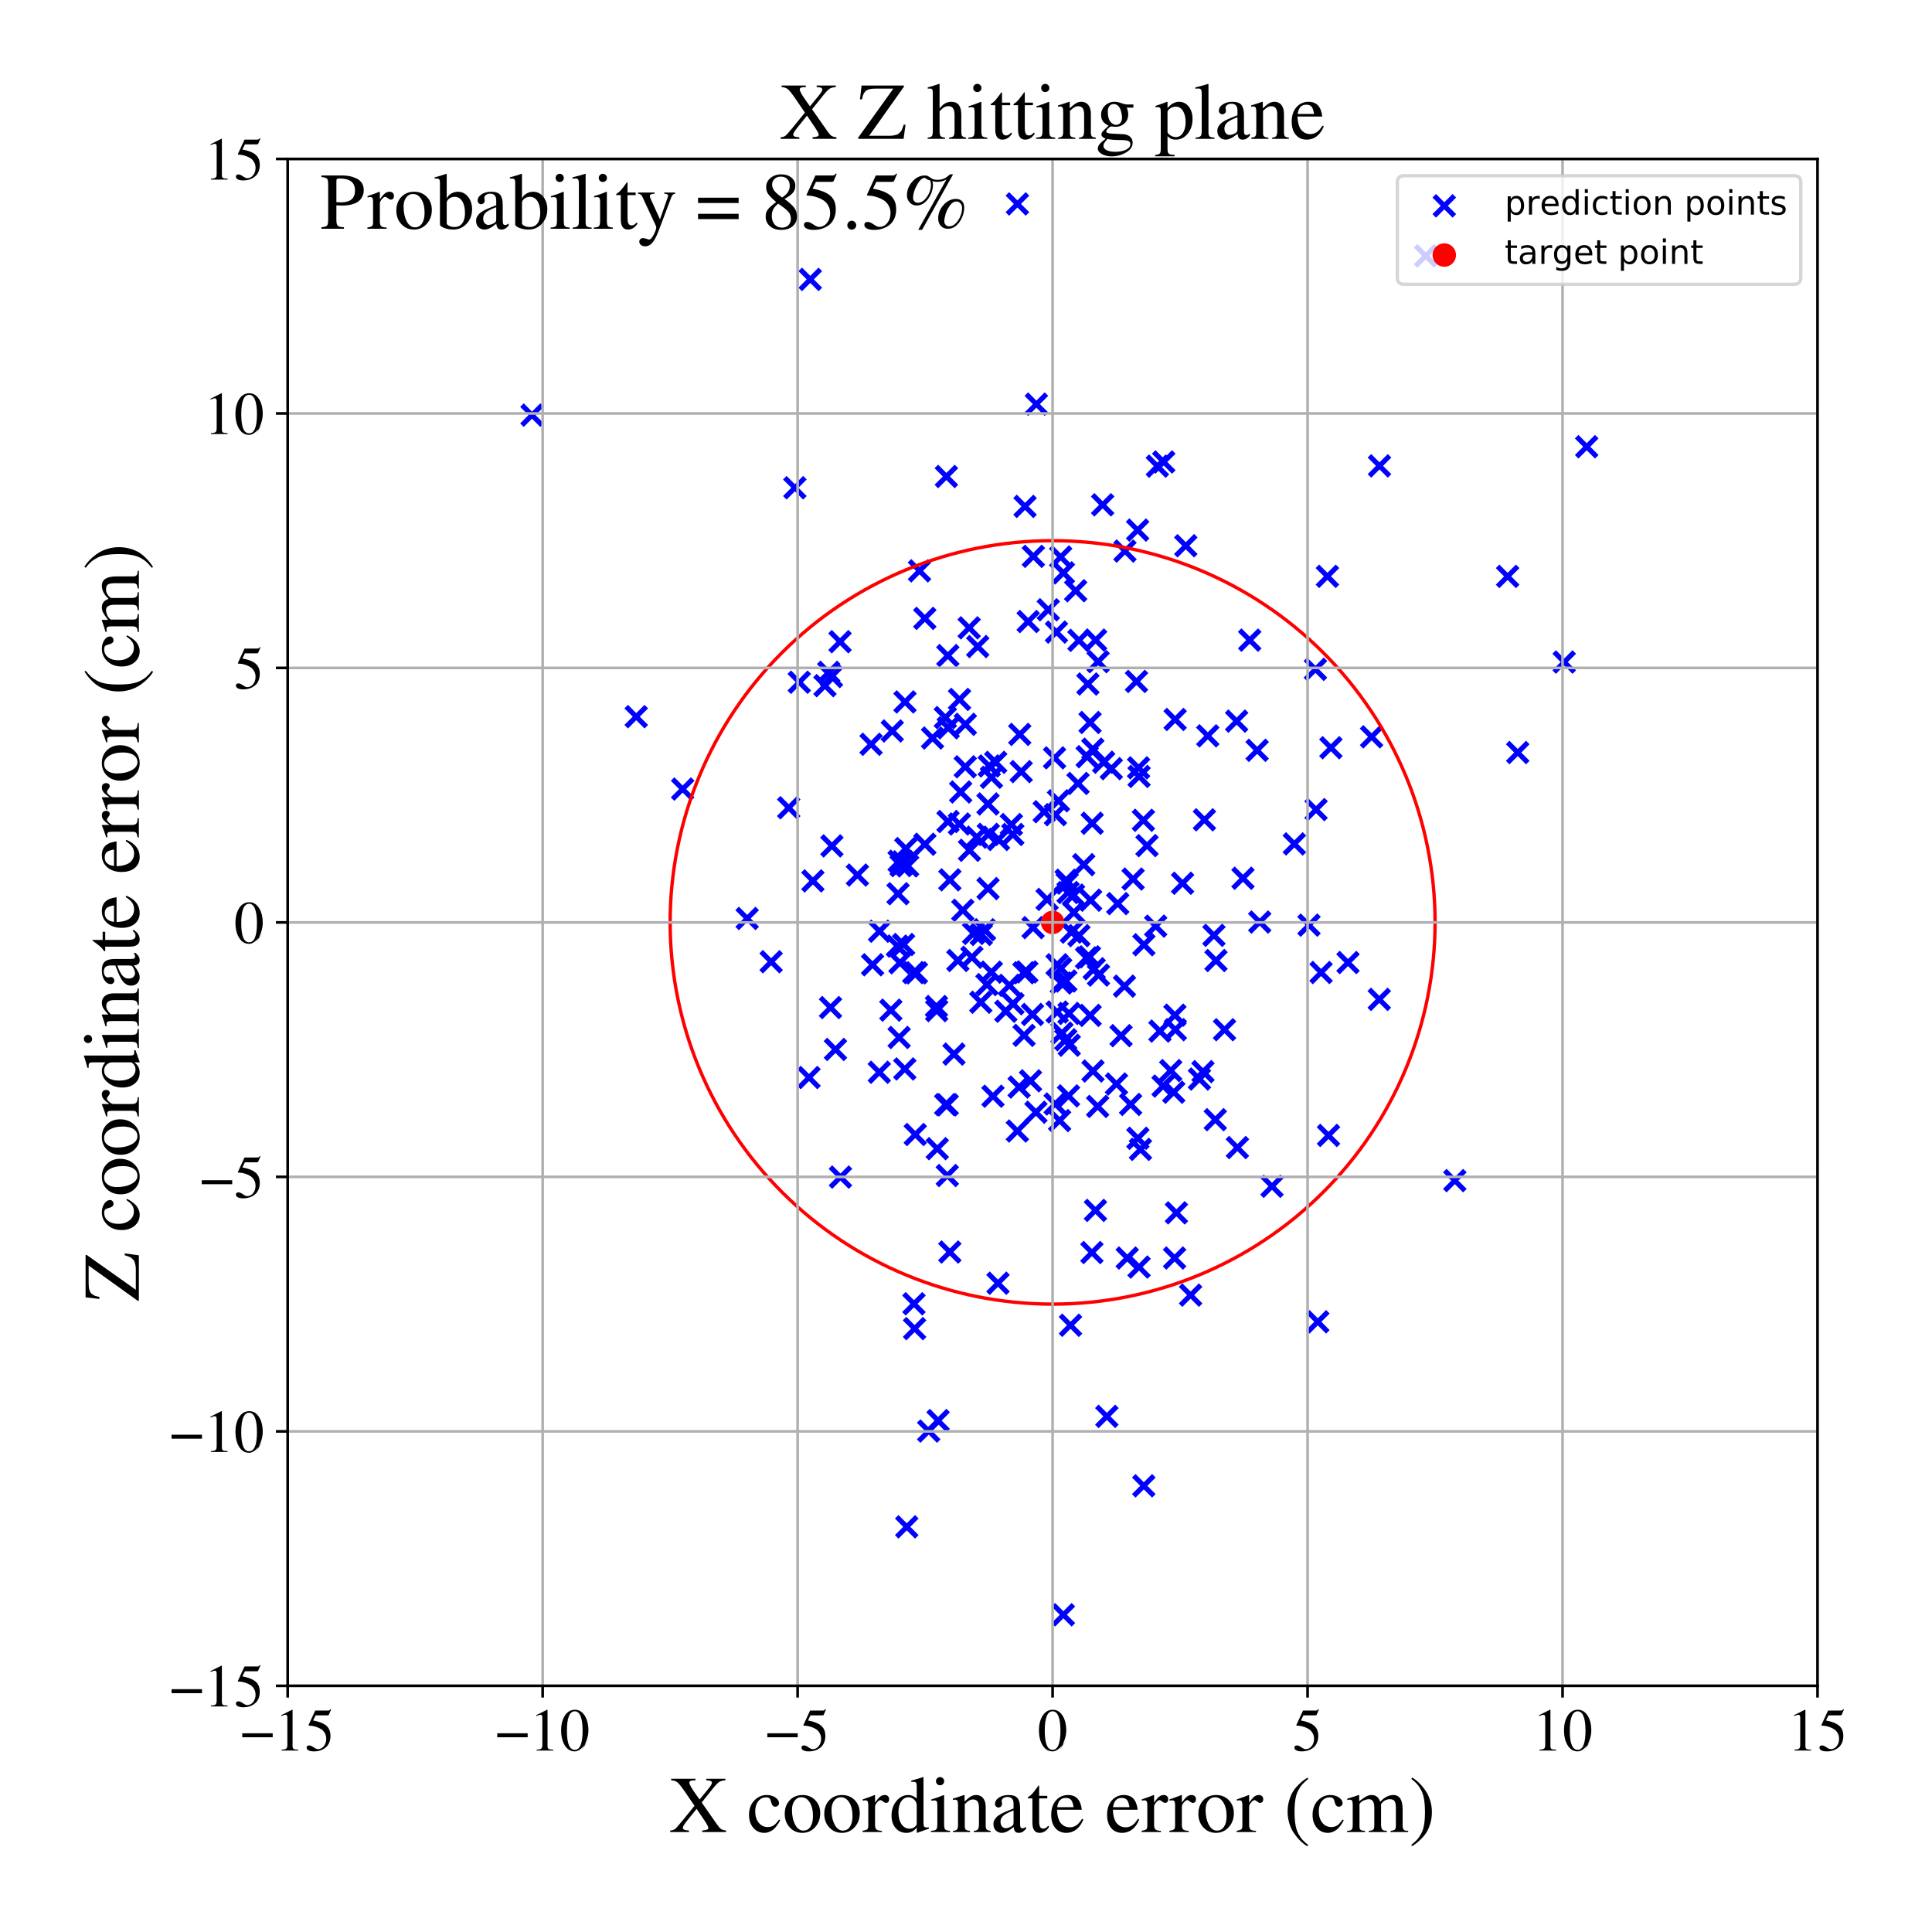 <?xml version="1.0" encoding="utf-8" standalone="no"?>
<!DOCTYPE svg PUBLIC "-//W3C//DTD SVG 1.1//EN"
  "http://www.w3.org/Graphics/SVG/1.1/DTD/svg11.dtd">
<!-- Created with matplotlib (https://matplotlib.org/) -->
<svg height="576pt" version="1.1" viewBox="0 0 576 576" width="576pt" xmlns="http://www.w3.org/2000/svg" xmlns:xlink="http://www.w3.org/1999/xlink">
 <defs>
  <style type="text/css">
*{stroke-linecap:butt;stroke-linejoin:round;}
  </style>
 </defs>
 <g id="figure_1">
  <g id="patch_1">
   <path d="M 0 576 
L 576 576 
L 576 0 
L 0 0 
z
" style="fill:#ffffff;"/>
  </g>
  <g id="axes_1">
   <g id="patch_2">
    <path d="M 85.766 502.609 
L 541.875 502.609 
L 541.875 47.391 
L 85.766 47.391 
z
" style="fill:#ffffff;"/>
   </g>
   <g id="PathCollection_1">
    <defs>
     <path d="M -3 3 
L 3 -3 
M -3 -3 
L 3 3 
" id="m39c6f20e3f" style="stroke:#0000ff;stroke-width:1.5;"/>
    </defs>
    <g clip-path="url(#pf2c5b79689)">
     <use style="fill:#0000ff;stroke:#0000ff;stroke-width:1.5;" x="329.037" xlink:href="#m39c6f20e3f" y="227.25"/>
     <use style="fill:#0000ff;stroke:#0000ff;stroke-width:1.5;" x="350.73" xlink:href="#m39c6f20e3f" y="361.59"/>
     <use style="fill:#0000ff;stroke:#0000ff;stroke-width:1.5;" x="269.813" xlink:href="#m39c6f20e3f" y="209.27"/>
     <use style="fill:#0000ff;stroke:#0000ff;stroke-width:1.5;" x="260.146" xlink:href="#m39c6f20e3f" y="287.633"/>
     <use style="fill:#0000ff;stroke:#0000ff;stroke-width:1.5;" x="318.703" xlink:href="#m39c6f20e3f" y="302.137"/>
     <use style="fill:#0000ff;stroke:#0000ff;stroke-width:1.5;" x="337.817" xlink:href="#m39c6f20e3f" y="262.079"/>
     <use style="fill:#0000ff;stroke:#0000ff;stroke-width:1.5;" x="279.19" xlink:href="#m39c6f20e3f" y="300.076"/>
     <use style="fill:#0000ff;stroke:#0000ff;stroke-width:1.5;" x="323.945" xlink:href="#m39c6f20e3f" y="285.578"/>
     <use style="fill:#0000ff;stroke:#0000ff;stroke-width:1.5;" x="331.324" xlink:href="#m39c6f20e3f" y="229.164"/>
     <use style="fill:#0000ff;stroke:#0000ff;stroke-width:1.5;" x="320.694" xlink:href="#m39c6f20e3f" y="176.119"/>
     <use style="fill:#0000ff;stroke:#0000ff;stroke-width:1.5;" x="158.614" xlink:href="#m39c6f20e3f" y="123.766"/>
     <use style="fill:#0000ff;stroke:#0000ff;stroke-width:1.5;" x="250.572" xlink:href="#m39c6f20e3f" y="350.93"/>
     <use style="fill:#0000ff;stroke:#0000ff;stroke-width:1.5;" x="372.586" xlink:href="#m39c6f20e3f" y="190.85"/>
     <use style="fill:#0000ff;stroke:#0000ff;stroke-width:1.5;" x="229.91" xlink:href="#m39c6f20e3f" y="286.728"/>
     <use style="fill:#0000ff;stroke:#0000ff;stroke-width:1.5;" x="294.248" xlink:href="#m39c6f20e3f" y="293.544"/>
     <use style="fill:#0000ff;stroke:#0000ff;stroke-width:1.5;" x="262.22" xlink:href="#m39c6f20e3f" y="277.635"/>
     <use style="fill:#0000ff;stroke:#0000ff;stroke-width:1.5;" x="326.64" xlink:href="#m39c6f20e3f" y="190.832"/>
     <use style="fill:#0000ff;stroke:#0000ff;stroke-width:1.5;" x="249.083" xlink:href="#m39c6f20e3f" y="312.881"/>
     <use style="fill:#0000ff;stroke:#0000ff;stroke-width:1.5;" x="285.574" xlink:href="#m39c6f20e3f" y="286.357"/>
     <use style="fill:#0000ff;stroke:#0000ff;stroke-width:1.5;" x="340.889" xlink:href="#m39c6f20e3f" y="244.564"/>
     <use style="fill:#0000ff;stroke:#0000ff;stroke-width:1.5;" x="281.843" xlink:href="#m39c6f20e3f" y="213.936"/>
     <use style="fill:#0000ff;stroke:#0000ff;stroke-width:1.5;" x="334.226" xlink:href="#m39c6f20e3f" y="308.771"/>
     <use style="fill:#0000ff;stroke:#0000ff;stroke-width:1.5;" x="350.285" xlink:href="#m39c6f20e3f" y="302.663"/>
     <use style="fill:#0000ff;stroke:#0000ff;stroke-width:1.5;" x="272.875" xlink:href="#m39c6f20e3f" y="338.238"/>
     <use style="fill:#0000ff;stroke:#0000ff;stroke-width:1.5;" x="341.961" xlink:href="#m39c6f20e3f" y="252.105"/>
     <use style="fill:#0000ff;stroke:#0000ff;stroke-width:1.5;" x="247.607" xlink:href="#m39c6f20e3f" y="300.393"/>
     <use style="fill:#0000ff;stroke:#0000ff;stroke-width:1.5;" x="276.88" xlink:href="#m39c6f20e3f" y="426.649"/>
     <use style="fill:#0000ff;stroke:#0000ff;stroke-width:1.5;" x="408.926" xlink:href="#m39c6f20e3f" y="219.675"/>
     <use style="fill:#0000ff;stroke:#0000ff;stroke-width:1.5;" x="301.958" xlink:href="#m39c6f20e3f" y="248.786"/>
     <use style="fill:#0000ff;stroke:#0000ff;stroke-width:1.5;" x="349.032" xlink:href="#m39c6f20e3f" y="319.182"/>
     <use style="fill:#0000ff;stroke:#0000ff;stroke-width:1.5;" x="912.092" xlink:href="#m39c6f20e3f" y="235.742"/>
     <use style="fill:#0000ff;stroke:#0000ff;stroke-width:1.5;" x="312.183" xlink:href="#m39c6f20e3f" y="268.143"/>
     <use style="fill:#0000ff;stroke:#0000ff;stroke-width:1.5;" x="287.802" xlink:href="#m39c6f20e3f" y="215.942"/>
     <use style="fill:#0000ff;stroke:#0000ff;stroke-width:1.5;" x="390.257" xlink:href="#m39c6f20e3f" y="275.816"/>
     <use style="fill:#0000ff;stroke:#0000ff;stroke-width:1.5;" x="320.134" xlink:href="#m39c6f20e3f" y="272.039"/>
     <use style="fill:#0000ff;stroke:#0000ff;stroke-width:1.5;" x="392.181" xlink:href="#m39c6f20e3f" y="199.559"/>
     <use style="fill:#0000ff;stroke:#0000ff;stroke-width:1.5;" x="396.078" xlink:href="#m39c6f20e3f" y="338.512"/>
     <use style="fill:#0000ff;stroke:#0000ff;stroke-width:1.5;" x="375.572" xlink:href="#m39c6f20e3f" y="274.896"/>
     <use style="fill:#0000ff;stroke:#0000ff;stroke-width:1.5;" x="308.086" xlink:href="#m39c6f20e3f" y="165.872"/>
     <use style="fill:#0000ff;stroke:#0000ff;stroke-width:1.5;" x="-1" xlink:href="#m39c6f20e3f" y="249.699"/>
     <use style="fill:#0000ff;stroke:#0000ff;stroke-width:1.5;" x="-1" xlink:href="#m39c6f20e3f" y="271.641"/>
     <use style="fill:#0000ff;stroke:#0000ff;stroke-width:1.5;" x="291.218" xlink:href="#m39c6f20e3f" y="249.601"/>
     <use style="fill:#0000ff;stroke:#0000ff;stroke-width:1.5;" x="317.042" xlink:href="#m39c6f20e3f" y="170.802"/>
     <use style="fill:#0000ff;stroke:#0000ff;stroke-width:1.5;" x="248.022" xlink:href="#m39c6f20e3f" y="252.193"/>
     <use style="fill:#0000ff;stroke:#0000ff;stroke-width:1.5;" x="296.038" xlink:href="#m39c6f20e3f" y="326.824"/>
     <use style="fill:#0000ff;stroke:#0000ff;stroke-width:1.5;" x="338.828" xlink:href="#m39c6f20e3f" y="203.162"/>
     <use style="fill:#0000ff;stroke:#0000ff;stroke-width:1.5;" x="289.75" xlink:href="#m39c6f20e3f" y="285.403"/>
     <use style="fill:#0000ff;stroke:#0000ff;stroke-width:1.5;" x="336.071" xlink:href="#m39c6f20e3f" y="375.065"/>
     <use style="fill:#0000ff;stroke:#0000ff;stroke-width:1.5;" x="324.985" xlink:href="#m39c6f20e3f" y="215.398"/>
     <use style="fill:#0000ff;stroke:#0000ff;stroke-width:1.5;" x="270.049" xlink:href="#m39c6f20e3f" y="252.992"/>
     <use style="fill:#0000ff;stroke:#0000ff;stroke-width:1.5;" x="287.777" xlink:href="#m39c6f20e3f" y="228.614"/>
     <use style="fill:#0000ff;stroke:#0000ff;stroke-width:1.5;" x="297.538" xlink:href="#m39c6f20e3f" y="382.574"/>
     <use style="fill:#0000ff;stroke:#0000ff;stroke-width:1.5;" x="350.352" xlink:href="#m39c6f20e3f" y="214.5"/>
     <use style="fill:#0000ff;stroke:#0000ff;stroke-width:1.5;" x="286.411" xlink:href="#m39c6f20e3f" y="236.12"/>
     <use style="fill:#0000ff;stroke:#0000ff;stroke-width:1.5;" x="272.405" xlink:href="#m39c6f20e3f" y="289.978"/>
     <use style="fill:#0000ff;stroke:#0000ff;stroke-width:1.5;" x="324.338" xlink:href="#m39c6f20e3f" y="203.932"/>
     <use style="fill:#0000ff;stroke:#0000ff;stroke-width:1.5;" x="339.593" xlink:href="#m39c6f20e3f" y="377.756"/>
     <use style="fill:#0000ff;stroke:#0000ff;stroke-width:1.5;" x="247.898" xlink:href="#m39c6f20e3f" y="201.705"/>
     <use style="fill:#0000ff;stroke:#0000ff;stroke-width:1.5;" x="269.211" xlink:href="#m39c6f20e3f" y="256.963"/>
     <use style="fill:#0000ff;stroke:#0000ff;stroke-width:1.5;" x="326.212" xlink:href="#m39c6f20e3f" y="288.82"/>
     <use style="fill:#0000ff;stroke:#0000ff;stroke-width:1.5;" x="346.749" xlink:href="#m39c6f20e3f" y="323.8"/>
     <use style="fill:#0000ff;stroke:#0000ff;stroke-width:1.5;" x="267.741" xlink:href="#m39c6f20e3f" y="266.455"/>
     <use style="fill:#0000ff;stroke:#0000ff;stroke-width:1.5;" x="303.841" xlink:href="#m39c6f20e3f" y="324.09"/>
     <use style="fill:#0000ff;stroke:#0000ff;stroke-width:1.5;" x="339.171" xlink:href="#m39c6f20e3f" y="158.036"/>
     <use style="fill:#0000ff;stroke:#0000ff;stroke-width:1.5;" x="354.963" xlink:href="#m39c6f20e3f" y="386.126"/>
     <use style="fill:#0000ff;stroke:#0000ff;stroke-width:1.5;" x="732.827" xlink:href="#m39c6f20e3f" y="547.522"/>
     <use style="fill:#0000ff;stroke:#0000ff;stroke-width:1.5;" x="339.604" xlink:href="#m39c6f20e3f" y="231.486"/>
     <use style="fill:#0000ff;stroke:#0000ff;stroke-width:1.5;" x="305.601" xlink:href="#m39c6f20e3f" y="150.977"/>
     <use style="fill:#0000ff;stroke:#0000ff;stroke-width:1.5;" x="255.63" xlink:href="#m39c6f20e3f" y="260.885"/>
     <use style="fill:#0000ff;stroke:#0000ff;stroke-width:1.5;" x="306.534" xlink:href="#m39c6f20e3f" y="185.302"/>
     <use style="fill:#0000ff;stroke:#0000ff;stroke-width:1.5;" x="328.743" xlink:href="#m39c6f20e3f" y="150.503"/>
     <use style="fill:#0000ff;stroke:#0000ff;stroke-width:1.5;" x="325.153" xlink:href="#m39c6f20e3f" y="268.38"/>
     <use style="fill:#0000ff;stroke:#0000ff;stroke-width:1.5;" x="266.02" xlink:href="#m39c6f20e3f" y="217.932"/>
     <use style="fill:#0000ff;stroke:#0000ff;stroke-width:1.5;" x="352.567" xlink:href="#m39c6f20e3f" y="263.327"/>
     <use style="fill:#0000ff;stroke:#0000ff;stroke-width:1.5;" x="401.886" xlink:href="#m39c6f20e3f" y="286.967"/>
     <use style="fill:#0000ff;stroke:#0000ff;stroke-width:1.5;" x="357.604" xlink:href="#m39c6f20e3f" y="321.704"/>
     <use style="fill:#0000ff;stroke:#0000ff;stroke-width:1.5;" x="268.648" xlink:href="#m39c6f20e3f" y="258.078"/>
     <use style="fill:#0000ff;stroke:#0000ff;stroke-width:1.5;" x="449.481" xlink:href="#m39c6f20e3f" y="171.843"/>
     <use style="fill:#0000ff;stroke:#0000ff;stroke-width:1.5;" x="316.414" xlink:href="#m39c6f20e3f" y="293.068"/>
     <use style="fill:#0000ff;stroke:#0000ff;stroke-width:1.5;" x="329.999" xlink:href="#m39c6f20e3f" y="422.276"/>
     <use style="fill:#0000ff;stroke:#0000ff;stroke-width:1.5;" x="268.299" xlink:href="#m39c6f20e3f" y="287.038"/>
     <use style="fill:#0000ff;stroke:#0000ff;stroke-width:1.5;" x="306.132" xlink:href="#m39c6f20e3f" y="289.769"/>
     <use style="fill:#0000ff;stroke:#0000ff;stroke-width:1.5;" x="312.527" xlink:href="#m39c6f20e3f" y="181.796"/>
     <use style="fill:#0000ff;stroke:#0000ff;stroke-width:1.5;" x="300.933" xlink:href="#m39c6f20e3f" y="293.759"/>
     <use style="fill:#0000ff;stroke:#0000ff;stroke-width:1.5;" x="308.849" xlink:href="#m39c6f20e3f" y="331.602"/>
     <use style="fill:#0000ff;stroke:#0000ff;stroke-width:1.5;" x="286.026" xlink:href="#m39c6f20e3f" y="245.665"/>
     <use style="fill:#0000ff;stroke:#0000ff;stroke-width:1.5;" x="303.314" xlink:href="#m39c6f20e3f" y="337.198"/>
     <use style="fill:#0000ff;stroke:#0000ff;stroke-width:1.5;" x="319.418" xlink:href="#m39c6f20e3f" y="277.911"/>
     <use style="fill:#0000ff;stroke:#0000ff;stroke-width:1.5;" x="546.952" xlink:href="#m39c6f20e3f" y="196.17"/>
     <use style="fill:#0000ff;stroke:#0000ff;stroke-width:1.5;" x="325.861" xlink:href="#m39c6f20e3f" y="319.305"/>
     <use style="fill:#0000ff;stroke:#0000ff;stroke-width:1.5;" x="314.404" xlink:href="#m39c6f20e3f" y="225.943"/>
     <use style="fill:#0000ff;stroke:#0000ff;stroke-width:1.5;" x="275.714" xlink:href="#m39c6f20e3f" y="184.358"/>
     <use style="fill:#0000ff;stroke:#0000ff;stroke-width:1.5;" x="466.35" xlink:href="#m39c6f20e3f" y="197.378"/>
     <use style="fill:#0000ff;stroke:#0000ff;stroke-width:1.5;" x="236.976" xlink:href="#m39c6f20e3f" y="145.418"/>
     <use style="fill:#0000ff;stroke:#0000ff;stroke-width:1.5;" x="425.053" xlink:href="#m39c6f20e3f" y="76.291"/>
     <use style="fill:#0000ff;stroke:#0000ff;stroke-width:1.5;" x="241.575" xlink:href="#m39c6f20e3f" y="83.303"/>
     <use style="fill:#0000ff;stroke:#0000ff;stroke-width:1.5;" x="293.527" xlink:href="#m39c6f20e3f" y="277.201"/>
     <use style="fill:#0000ff;stroke:#0000ff;stroke-width:1.5;" x="296.862" xlink:href="#m39c6f20e3f" y="227.283"/>
     <use style="fill:#0000ff;stroke:#0000ff;stroke-width:1.5;" x="294.65" xlink:href="#m39c6f20e3f" y="248.753"/>
     <use style="fill:#0000ff;stroke:#0000ff;stroke-width:1.5;" x="452.489" xlink:href="#m39c6f20e3f" y="224.358"/>
     <use style="fill:#0000ff;stroke:#0000ff;stroke-width:1.5;" x="362.527" xlink:href="#m39c6f20e3f" y="286.371"/>
     <use style="fill:#0000ff;stroke:#0000ff;stroke-width:1.5;" x="295.561" xlink:href="#m39c6f20e3f" y="289.831"/>
     <use style="fill:#0000ff;stroke:#0000ff;stroke-width:1.5;" x="274.144" xlink:href="#m39c6f20e3f" y="170.187"/>
     <use style="fill:#0000ff;stroke:#0000ff;stroke-width:1.5;" x="365.078" xlink:href="#m39c6f20e3f" y="306.999"/>
     <use style="fill:#0000ff;stroke:#0000ff;stroke-width:1.5;" x="349.938" xlink:href="#m39c6f20e3f" y="325.632"/>
     <use style="fill:#0000ff;stroke:#0000ff;stroke-width:1.5;" x="318.152" xlink:href="#m39c6f20e3f" y="263.296"/>
     <use style="fill:#0000ff;stroke:#0000ff;stroke-width:1.5;" x="278.021" xlink:href="#m39c6f20e3f" y="220.032"/>
     <use style="fill:#0000ff;stroke:#0000ff;stroke-width:1.5;" x="324.803" xlink:href="#m39c6f20e3f" y="285.276"/>
     <use style="fill:#0000ff;stroke:#0000ff;stroke-width:1.5;" x="317.737" xlink:href="#m39c6f20e3f" y="309.982"/>
     <use style="fill:#0000ff;stroke:#0000ff;stroke-width:1.5;" x="283.189" xlink:href="#m39c6f20e3f" y="262.316"/>
     <use style="fill:#0000ff;stroke:#0000ff;stroke-width:1.5;" x="411.216" xlink:href="#m39c6f20e3f" y="297.947"/>
     <use style="fill:#0000ff;stroke:#0000ff;stroke-width:1.5;" x="326.592" xlink:href="#m39c6f20e3f" y="360.863"/>
     <use style="fill:#0000ff;stroke:#0000ff;stroke-width:1.5;" x="324.129" xlink:href="#m39c6f20e3f" y="225.598"/>
     <use style="fill:#0000ff;stroke:#0000ff;stroke-width:1.5;" x="368.915" xlink:href="#m39c6f20e3f" y="342.135"/>
     <use style="fill:#0000ff;stroke:#0000ff;stroke-width:1.5;" x="304.027" xlink:href="#m39c6f20e3f" y="218.955"/>
     <use style="fill:#0000ff;stroke:#0000ff;stroke-width:1.5;" x="287.047" xlink:href="#m39c6f20e3f" y="271.377"/>
     <use style="fill:#0000ff;stroke:#0000ff;stroke-width:1.5;" x="259.7" xlink:href="#m39c6f20e3f" y="221.9"/>
     <use style="fill:#0000ff;stroke:#0000ff;stroke-width:1.5;" x="433.741" xlink:href="#m39c6f20e3f" y="351.983"/>
     <use style="fill:#0000ff;stroke:#0000ff;stroke-width:1.5;" x="305.311" xlink:href="#m39c6f20e3f" y="308.677"/>
     <use style="fill:#0000ff;stroke:#0000ff;stroke-width:1.5;" x="315.581" xlink:href="#m39c6f20e3f" y="238.748"/>
     <use style="fill:#0000ff;stroke:#0000ff;stroke-width:1.5;" x="321.402" xlink:href="#m39c6f20e3f" y="233.569"/>
     <use style="fill:#0000ff;stroke:#0000ff;stroke-width:1.5;" x="238.292" xlink:href="#m39c6f20e3f" y="203.403"/>
     <use style="fill:#0000ff;stroke:#0000ff;stroke-width:1.5;" x="294.57" xlink:href="#m39c6f20e3f" y="264.918"/>
     <use style="fill:#0000ff;stroke:#0000ff;stroke-width:1.5;" x="241.197" xlink:href="#m39c6f20e3f" y="321.251"/>
     <use style="fill:#0000ff;stroke:#0000ff;stroke-width:1.5;" x="282.636" xlink:href="#m39c6f20e3f" y="244.923"/>
     <use style="fill:#0000ff;stroke:#0000ff;stroke-width:1.5;" x="294.927" xlink:href="#m39c6f20e3f" y="228.364"/>
     <use style="fill:#0000ff;stroke:#0000ff;stroke-width:1.5;" x="335.392" xlink:href="#m39c6f20e3f" y="164.294"/>
     <use style="fill:#0000ff;stroke:#0000ff;stroke-width:1.5;" x="341.007" xlink:href="#m39c6f20e3f" y="442.974"/>
     <use style="fill:#0000ff;stroke:#0000ff;stroke-width:1.5;" x="314.974" xlink:href="#m39c6f20e3f" y="188.447"/>
     <use style="fill:#0000ff;stroke:#0000ff;stroke-width:1.5;" x="395.755" xlink:href="#m39c6f20e3f" y="171.826"/>
     <use style="fill:#0000ff;stroke:#0000ff;stroke-width:1.5;" x="250.447" xlink:href="#m39c6f20e3f" y="191.314"/>
     <use style="fill:#0000ff;stroke:#0000ff;stroke-width:1.5;" x="303.327" xlink:href="#m39c6f20e3f" y="60.802"/>
     <use style="fill:#0000ff;stroke:#0000ff;stroke-width:1.5;" x="283.178" xlink:href="#m39c6f20e3f" y="373.277"/>
     <use style="fill:#0000ff;stroke:#0000ff;stroke-width:1.5;" x="305.262" xlink:href="#m39c6f20e3f" y="290.021"/>
     <use style="fill:#0000ff;stroke:#0000ff;stroke-width:1.5;" x="295.588" xlink:href="#m39c6f20e3f" y="231.749"/>
     <use style="fill:#0000ff;stroke:#0000ff;stroke-width:1.5;" x="269.398" xlink:href="#m39c6f20e3f" y="281.592"/>
     <use style="fill:#0000ff;stroke:#0000ff;stroke-width:1.5;" x="245.954" xlink:href="#m39c6f20e3f" y="204.422"/>
     <use style="fill:#0000ff;stroke:#0000ff;stroke-width:1.5;" x="317.024" xlink:href="#m39c6f20e3f" y="481.421"/>
     <use style="fill:#0000ff;stroke:#0000ff;stroke-width:1.5;" x="272.488" xlink:href="#m39c6f20e3f" y="388.703"/>
     <use style="fill:#0000ff;stroke:#0000ff;stroke-width:1.5;" x="242.354" xlink:href="#m39c6f20e3f" y="262.629"/>
     <use style="fill:#0000ff;stroke:#0000ff;stroke-width:1.5;" x="942.037" xlink:href="#m39c6f20e3f" y="220.964"/>
     <use style="fill:#0000ff;stroke:#0000ff;stroke-width:1.5;" x="275.742" xlink:href="#m39c6f20e3f" y="251.703"/>
     <use style="fill:#0000ff;stroke:#0000ff;stroke-width:1.5;" x="269.756" xlink:href="#m39c6f20e3f" y="318.696"/>
     <use style="fill:#0000ff;stroke:#0000ff;stroke-width:1.5;" x="327.502" xlink:href="#m39c6f20e3f" y="290.714"/>
     <use style="fill:#0000ff;stroke:#0000ff;stroke-width:1.5;" x="316.23" xlink:href="#m39c6f20e3f" y="166.057"/>
     <use style="fill:#0000ff;stroke:#0000ff;stroke-width:1.5;" x="393.864" xlink:href="#m39c6f20e3f" y="289.935"/>
     <use style="fill:#0000ff;stroke:#0000ff;stroke-width:1.5;" x="361.916" xlink:href="#m39c6f20e3f" y="278.854"/>
     <use style="fill:#0000ff;stroke:#0000ff;stroke-width:1.5;" x="282.694" xlink:href="#m39c6f20e3f" y="216.994"/>
     <use style="fill:#0000ff;stroke:#0000ff;stroke-width:1.5;" x="262.154" xlink:href="#m39c6f20e3f" y="319.683"/>
     <use style="fill:#0000ff;stroke:#0000ff;stroke-width:1.5;" x="314.661" xlink:href="#m39c6f20e3f" y="242.887"/>
     <use style="fill:#0000ff;stroke:#0000ff;stroke-width:1.5;" x="385.892" xlink:href="#m39c6f20e3f" y="251.602"/>
     <use style="fill:#0000ff;stroke:#0000ff;stroke-width:1.5;" x="291.493" xlink:href="#m39c6f20e3f" y="192.754"/>
     <use style="fill:#0000ff;stroke:#0000ff;stroke-width:1.5;" x="318.559" xlink:href="#m39c6f20e3f" y="326.724"/>
     <use style="fill:#0000ff;stroke:#0000ff;stroke-width:1.5;" x="325.811" xlink:href="#m39c6f20e3f" y="223.357"/>
     <use style="fill:#0000ff;stroke:#0000ff;stroke-width:1.5;" x="374.797" xlink:href="#m39c6f20e3f" y="223.694"/>
     <use style="fill:#0000ff;stroke:#0000ff;stroke-width:1.5;" x="290.272" xlink:href="#m39c6f20e3f" y="278.289"/>
     <use style="fill:#0000ff;stroke:#0000ff;stroke-width:1.5;" x="325.012" xlink:href="#m39c6f20e3f" y="302.731"/>
     <use style="fill:#0000ff;stroke:#0000ff;stroke-width:1.5;" x="299.879" xlink:href="#m39c6f20e3f" y="301.493"/>
     <use style="fill:#0000ff;stroke:#0000ff;stroke-width:1.5;" x="297.688" xlink:href="#m39c6f20e3f" y="250.281"/>
     <use style="fill:#0000ff;stroke:#0000ff;stroke-width:1.5;" x="282.154" xlink:href="#m39c6f20e3f" y="142.057"/>
     <use style="fill:#0000ff;stroke:#0000ff;stroke-width:1.5;" x="279.261" xlink:href="#m39c6f20e3f" y="301.298"/>
     <use style="fill:#0000ff;stroke:#0000ff;stroke-width:1.5;" x="360.08" xlink:href="#m39c6f20e3f" y="219.381"/>
     <use style="fill:#0000ff;stroke:#0000ff;stroke-width:1.5;" x="282.409" xlink:href="#m39c6f20e3f" y="329.378"/>
     <use style="fill:#0000ff;stroke:#0000ff;stroke-width:1.5;" x="317.831" xlink:href="#m39c6f20e3f" y="262.423"/>
     <use style="fill:#0000ff;stroke:#0000ff;stroke-width:1.5;" x="320.061" xlink:href="#m39c6f20e3f" y="266.865"/>
     <use style="fill:#0000ff;stroke:#0000ff;stroke-width:1.5;" x="362.323" xlink:href="#m39c6f20e3f" y="333.82"/>
     <use style="fill:#0000ff;stroke:#0000ff;stroke-width:1.5;" x="284.414" xlink:href="#m39c6f20e3f" y="314.262"/>
     <use style="fill:#0000ff;stroke:#0000ff;stroke-width:1.5;" x="282.426" xlink:href="#m39c6f20e3f" y="350.466"/>
     <use style="fill:#0000ff;stroke:#0000ff;stroke-width:1.5;" x="368.689" xlink:href="#m39c6f20e3f" y="214.998"/>
     <use style="fill:#0000ff;stroke:#0000ff;stroke-width:1.5;" x="279.682" xlink:href="#m39c6f20e3f" y="423.527"/>
     <use style="fill:#0000ff;stroke:#0000ff;stroke-width:1.5;" x="318.788" xlink:href="#m39c6f20e3f" y="311.615"/>
     <use style="fill:#0000ff;stroke:#0000ff;stroke-width:1.5;" x="319.157" xlink:href="#m39c6f20e3f" y="395.107"/>
     <use style="fill:#0000ff;stroke:#0000ff;stroke-width:1.5;" x="392.363" xlink:href="#m39c6f20e3f" y="241.369"/>
     <use style="fill:#0000ff;stroke:#0000ff;stroke-width:1.5;" x="345.814" xlink:href="#m39c6f20e3f" y="307.404"/>
     <use style="fill:#0000ff;stroke:#0000ff;stroke-width:1.5;" x="308.003" xlink:href="#m39c6f20e3f" y="276.563"/>
     <use style="fill:#0000ff;stroke:#0000ff;stroke-width:1.5;" x="247.077" xlink:href="#m39c6f20e3f" y="200.443"/>
     <use style="fill:#0000ff;stroke:#0000ff;stroke-width:1.5;" x="270.603" xlink:href="#m39c6f20e3f" y="258.158"/>
     <use style="fill:#0000ff;stroke:#0000ff;stroke-width:1.5;" x="358.651" xlink:href="#m39c6f20e3f" y="319.497"/>
     <use style="fill:#0000ff;stroke:#0000ff;stroke-width:1.5;" x="325.624" xlink:href="#m39c6f20e3f" y="245.439"/>
     <use style="fill:#0000ff;stroke:#0000ff;stroke-width:1.5;" x="235.142" xlink:href="#m39c6f20e3f" y="240.825"/>
     <use style="fill:#0000ff;stroke:#0000ff;stroke-width:1.5;" x="335.247" xlink:href="#m39c6f20e3f" y="294.005"/>
     <use style="fill:#0000ff;stroke:#0000ff;stroke-width:1.5;" x="307.824" xlink:href="#m39c6f20e3f" y="302.449"/>
     <use style="fill:#0000ff;stroke:#0000ff;stroke-width:1.5;" x="222.759" xlink:href="#m39c6f20e3f" y="273.828"/>
     <use style="fill:#0000ff;stroke:#0000ff;stroke-width:1.5;" x="267.54" xlink:href="#m39c6f20e3f" y="282.065"/>
     <use style="fill:#0000ff;stroke:#0000ff;stroke-width:1.5;" x="339.244" xlink:href="#m39c6f20e3f" y="339.365"/>
     <use style="fill:#0000ff;stroke:#0000ff;stroke-width:1.5;" x="350.416" xlink:href="#m39c6f20e3f" y="306.992"/>
     <use style="fill:#0000ff;stroke:#0000ff;stroke-width:1.5;" x="318.435" xlink:href="#m39c6f20e3f" y="266.088"/>
     <use style="fill:#0000ff;stroke:#0000ff;stroke-width:1.5;" x="265.595" xlink:href="#m39c6f20e3f" y="301.164"/>
     <use style="fill:#0000ff;stroke:#0000ff;stroke-width:1.5;" x="289.042" xlink:href="#m39c6f20e3f" y="253.51"/>
     <use style="fill:#0000ff;stroke:#0000ff;stroke-width:1.5;" x="189.687" xlink:href="#m39c6f20e3f" y="213.666"/>
     <use style="fill:#0000ff;stroke:#0000ff;stroke-width:1.5;" x="333.241" xlink:href="#m39c6f20e3f" y="269.399"/>
     <use style="fill:#0000ff;stroke:#0000ff;stroke-width:1.5;" x="346.953" xlink:href="#m39c6f20e3f" y="137.732"/>
     <use style="fill:#0000ff;stroke:#0000ff;stroke-width:1.5;" x="332.86" xlink:href="#m39c6f20e3f" y="323.176"/>
     <use style="fill:#0000ff;stroke:#0000ff;stroke-width:1.5;" x="317.756" xlink:href="#m39c6f20e3f" y="292.481"/>
     <use style="fill:#0000ff;stroke:#0000ff;stroke-width:1.5;" x="311.31" xlink:href="#m39c6f20e3f" y="242.003"/>
     <use style="fill:#0000ff;stroke:#0000ff;stroke-width:1.5;" x="392.886" xlink:href="#m39c6f20e3f" y="394.081"/>
     <use style="fill:#0000ff;stroke:#0000ff;stroke-width:1.5;" x="370.573" xlink:href="#m39c6f20e3f" y="261.838"/>
     <use style="fill:#0000ff;stroke:#0000ff;stroke-width:1.5;" x="294.553" xlink:href="#m39c6f20e3f" y="239.693"/>
     <use style="fill:#0000ff;stroke:#0000ff;stroke-width:1.5;" x="359.08" xlink:href="#m39c6f20e3f" y="244.416"/>
     <use style="fill:#0000ff;stroke:#0000ff;stroke-width:1.5;" x="282.581" xlink:href="#m39c6f20e3f" y="195.45"/>
     <use style="fill:#0000ff;stroke:#0000ff;stroke-width:1.5;" x="473.056" xlink:href="#m39c6f20e3f" y="133.186"/>
     <use style="fill:#0000ff;stroke:#0000ff;stroke-width:1.5;" x="302.008" xlink:href="#m39c6f20e3f" y="299.258"/>
     <use style="fill:#0000ff;stroke:#0000ff;stroke-width:1.5;" x="308.983" xlink:href="#m39c6f20e3f" y="120.486"/>
     <use style="fill:#0000ff;stroke:#0000ff;stroke-width:1.5;" x="203.522" xlink:href="#m39c6f20e3f" y="235.249"/>
     <use style="fill:#0000ff;stroke:#0000ff;stroke-width:1.5;" x="344.548" xlink:href="#m39c6f20e3f" y="276.119"/>
     <use style="fill:#0000ff;stroke:#0000ff;stroke-width:1.5;" x="337.079" xlink:href="#m39c6f20e3f" y="329.268"/>
     <use style="fill:#0000ff;stroke:#0000ff;stroke-width:1.5;" x="323.104" xlink:href="#m39c6f20e3f" y="257.788"/>
     <use style="fill:#0000ff;stroke:#0000ff;stroke-width:1.5;" x="315.915" xlink:href="#m39c6f20e3f" y="334.081"/>
     <use style="fill:#0000ff;stroke:#0000ff;stroke-width:1.5;" x="325.54" xlink:href="#m39c6f20e3f" y="373.427"/>
     <use style="fill:#0000ff;stroke:#0000ff;stroke-width:1.5;" x="268.055" xlink:href="#m39c6f20e3f" y="256.769"/>
     <use style="fill:#0000ff;stroke:#0000ff;stroke-width:1.5;" x="327.386" xlink:href="#m39c6f20e3f" y="197.268"/>
     <use style="fill:#0000ff;stroke:#0000ff;stroke-width:1.5;" x="272.672" xlink:href="#m39c6f20e3f" y="396.11"/>
     <use style="fill:#0000ff;stroke:#0000ff;stroke-width:1.5;" x="307.233" xlink:href="#m39c6f20e3f" y="322.235"/>
     <use style="fill:#0000ff;stroke:#0000ff;stroke-width:1.5;" x="315.158" xlink:href="#m39c6f20e3f" y="287.624"/>
     <use style="fill:#0000ff;stroke:#0000ff;stroke-width:1.5;" x="270.337" xlink:href="#m39c6f20e3f" y="455.206"/>
     <use style="fill:#0000ff;stroke:#0000ff;stroke-width:1.5;" x="304.455" xlink:href="#m39c6f20e3f" y="230.048"/>
     <use style="fill:#0000ff;stroke:#0000ff;stroke-width:1.5;" x="339.449" xlink:href="#m39c6f20e3f" y="228.915"/>
     <use style="fill:#0000ff;stroke:#0000ff;stroke-width:1.5;" x="379.232" xlink:href="#m39c6f20e3f" y="353.676"/>
     <use style="fill:#0000ff;stroke:#0000ff;stroke-width:1.5;" x="288.944" xlink:href="#m39c6f20e3f" y="187.181"/>
     <use style="fill:#0000ff;stroke:#0000ff;stroke-width:1.5;" x="301.535" xlink:href="#m39c6f20e3f" y="245.831"/>
     <use style="fill:#0000ff;stroke:#0000ff;stroke-width:1.5;" x="268.068" xlink:href="#m39c6f20e3f" y="309.305"/>
     <use style="fill:#0000ff;stroke:#0000ff;stroke-width:1.5;" x="-1" xlink:href="#m39c6f20e3f" y="204.255"/>
     <use style="fill:#0000ff;stroke:#0000ff;stroke-width:1.5;" x="-1" xlink:href="#m39c6f20e3f" y="214.411"/>
     <use style="fill:#0000ff;stroke:#0000ff;stroke-width:1.5;" x="279.436" xlink:href="#m39c6f20e3f" y="342.462"/>
     <use style="fill:#0000ff;stroke:#0000ff;stroke-width:1.5;" x="-1" xlink:href="#m39c6f20e3f" y="221.83"/>
     <use style="fill:#0000ff;stroke:#0000ff;stroke-width:1.5;" x="-1" xlink:href="#m39c6f20e3f" y="222.708"/>
     <use style="fill:#0000ff;stroke:#0000ff;stroke-width:1.5;" x="350.187" xlink:href="#m39c6f20e3f" y="375.06"/>
     <use style="fill:#0000ff;stroke:#0000ff;stroke-width:1.5;" x="321.668" xlink:href="#m39c6f20e3f" y="190.916"/>
     <use style="fill:#0000ff;stroke:#0000ff;stroke-width:1.5;" x="316.241" xlink:href="#m39c6f20e3f" y="288.774"/>
     <use style="fill:#0000ff;stroke:#0000ff;stroke-width:1.5;" x="340.01" xlink:href="#m39c6f20e3f" y="342.668"/>
     <use style="fill:#0000ff;stroke:#0000ff;stroke-width:1.5;" x="341.039" xlink:href="#m39c6f20e3f" y="281.661"/>
     <use style="fill:#0000ff;stroke:#0000ff;stroke-width:1.5;" x="327.25" xlink:href="#m39c6f20e3f" y="329.866"/>
     <use style="fill:#0000ff;stroke:#0000ff;stroke-width:1.5;" x="292.415" xlink:href="#m39c6f20e3f" y="298.803"/>
     <use style="fill:#0000ff;stroke:#0000ff;stroke-width:1.5;" x="353.523" xlink:href="#m39c6f20e3f" y="162.71"/>
     <use style="fill:#0000ff;stroke:#0000ff;stroke-width:1.5;" x="321.657" xlink:href="#m39c6f20e3f" y="278.943"/>
     <use style="fill:#0000ff;stroke:#0000ff;stroke-width:1.5;" x="273.224" xlink:href="#m39c6f20e3f" y="290.045"/>
     <use style="fill:#0000ff;stroke:#0000ff;stroke-width:1.5;" x="411.278" xlink:href="#m39c6f20e3f" y="138.891"/>
     <use style="fill:#0000ff;stroke:#0000ff;stroke-width:1.5;" x="281.939" xlink:href="#m39c6f20e3f" y="329.32"/>
     <use style="fill:#0000ff;stroke:#0000ff;stroke-width:1.5;" x="345.054" xlink:href="#m39c6f20e3f" y="138.978"/>
     <use style="fill:#0000ff;stroke:#0000ff;stroke-width:1.5;" x="286.074" xlink:href="#m39c6f20e3f" y="208.528"/>
     <use style="fill:#0000ff;stroke:#0000ff;stroke-width:1.5;" x="316.598" xlink:href="#m39c6f20e3f" y="308.008"/>
     <use style="fill:#0000ff;stroke:#0000ff;stroke-width:1.5;" x="292.554" xlink:href="#m39c6f20e3f" y="278.591"/>
     <use style="fill:#0000ff;stroke:#0000ff;stroke-width:1.5;" x="315.178" xlink:href="#m39c6f20e3f" y="301.719"/>
     <use style="fill:#0000ff;stroke:#0000ff;stroke-width:1.5;" x="314.578" xlink:href="#m39c6f20e3f" y="329.142"/>
     <use style="fill:#0000ff;stroke:#0000ff;stroke-width:1.5;" x="396.792" xlink:href="#m39c6f20e3f" y="222.93"/>
    </g>
   </g>
   <g id="PathCollection_2">
    <defs>
     <path d="M 0 3 
C 0.796 3 1.559 2.684 2.121 2.121 
C 2.684 1.559 3 0.796 3 0 
C 3 -0.796 2.684 -1.559 2.121 -2.121 
C 1.559 -2.684 0.796 -3 0 -3 
C -0.796 -3 -1.559 -2.684 -2.121 -2.121 
C -2.684 -1.559 -3 -0.796 -3 0 
C -3 0.796 -2.684 1.559 -2.121 2.121 
C -1.559 2.684 -0.796 3 0 3 
z
" id="md3e6247f2b" style="stroke:#ff0000;"/>
    </defs>
    <g clip-path="url(#pf2c5b79689)">
     <use style="fill:#ff0000;stroke:#ff0000;" x="313.82" xlink:href="#md3e6247f2b" y="275"/>
    </g>
   </g>
   <g id="patch_3">
    <path clip-path="url(#pf2c5b79689)" d="M 313.82 388.805 
C 344.061 388.805 373.067 376.814 394.45 355.472 
C 415.833 334.131 427.848 305.181 427.848 275 
C 427.848 244.819 415.833 215.869 394.45 194.528 
C 373.067 173.186 344.061 161.195 313.82 161.195 
C 283.58 161.195 254.574 173.186 233.191 194.528 
C 211.808 215.869 199.793 244.819 199.793 275 
C 199.793 305.181 211.808 334.131 233.191 355.472 
C 254.574 376.814 283.58 388.805 313.82 388.805 
z
" style="fill:none;stroke:#ff0000;stroke-linejoin:miter;"/>
   </g>
   <g id="matplotlib.axis_1">
    <g id="xtick_1">
     <g id="line2d_1">
      <path clip-path="url(#pf2c5b79689)" d="M 85.766 502.609 
L 85.766 47.391 
" style="fill:none;stroke:#b0b0b0;stroke-linecap:square;stroke-width:0.8;"/>
     </g>
     <g id="line2d_2">
      <defs>
       <path d="M 0 0 
L 0 3.5 
" id="me8ce2c29bb" style="stroke:#000000;stroke-width:0.8;"/>
      </defs>
      <g>
       <use style="stroke:#000000;stroke-width:0.8;" x="85.766" xlink:href="#me8ce2c29bb" y="502.609"/>
      </g>
     </g>
     <g id="text_1">
      <!-- −15 -->
      <defs>
       <path d="M 3 22 
L 3 28.594 
L 53.406 28.594 
L 53.406 22 
z
" id="FreeSerif-8722"/>
       <path d="M 18.297 59.297 
Q 16.5 59.297 11.094 57.094 
L 11.094 58.5 
L 29.094 67.594 
L 29.906 67.406 
L 29.906 7.406 
Q 29.906 3.797 31.703 2.688 
Q 33.5 1.594 39.406 1.5 
L 39.406 0 
L 11.797 0 
L 11.797 1.5 
Q 17.406 1.703 19.344 3.141 
Q 21.297 4.594 21.297 9.297 
L 21.297 54.594 
Q 21.297 59.297 18.297 59.297 
z
" id="FreeSerif-49"/>
       <path d="M 35.703 19.406 
Q 35.703 24.703 33.344 28.797 
Q 31 32.906 27.641 35.156 
Q 24.297 37.406 20.141 38.844 
Q 16 40.297 12.953 40.75 
Q 9.906 41.203 7.594 41.203 
Q 6.406 41.203 6.406 42 
Q 6.406 42.297 6.5 42.5 
L 17.406 66.203 
L 38.297 66.203 
Q 39.906 66.203 40.844 66.703 
Q 41.797 67.203 42.906 68.797 
L 43.797 68.094 
L 40 59.203 
Q 39.594 58.297 37.703 58.297 
L 18.094 58.297 
L 13.906 49.797 
Q 28.5 47.203 35.594 41.344 
Q 42.703 35.5 42.703 24.203 
Q 42.703 18.297 40.844 13.688 
Q 39 9.094 36.141 6.297 
Q 33.297 3.5 29.547 1.703 
Q 25.797 -0.094 22.344 -0.75 
Q 18.906 -1.406 15.406 -1.406 
Q 9.797 -1.406 6.5 0.25 
Q 3.203 1.906 3.203 4.797 
Q 3.203 8.5 7.5 8.5 
Q 10.297 8.5 14.75 5.391 
Q 19.203 2.297 21.797 2.297 
Q 27.703 2.297 31.703 7.25 
Q 35.703 12.203 35.703 19.406 
z
" id="FreeSerif-53"/>
      </defs>
      <g transform="translate(71.689 521.903)scale(0.18 -0.18)">
       <use xlink:href="#FreeSerif-8722"/>
       <use x="56.4" xlink:href="#FreeSerif-49"/>
       <use x="106.4" xlink:href="#FreeSerif-53"/>
      </g>
     </g>
    </g>
    <g id="xtick_2">
     <g id="line2d_3">
      <path clip-path="url(#pf2c5b79689)" d="M 161.784 502.609 
L 161.784 47.391 
" style="fill:none;stroke:#b0b0b0;stroke-linecap:square;stroke-width:0.8;"/>
     </g>
     <g id="line2d_4">
      <g>
       <use style="stroke:#000000;stroke-width:0.8;" x="161.784" xlink:href="#me8ce2c29bb" y="502.609"/>
      </g>
     </g>
     <g id="text_2">
      <!-- −10 -->
      <defs>
       <path d="M 47.594 17.797 
Q 35.203 -1.406 25 -1.406 
Q 14.797 -1.406 8.594 8.391 
Q 2.406 18.203 2.406 33.594 
Q 2.406 48.094 8.594 57.844 
Q 14.797 67.594 25.406 67.594 
Q 35.203 67.594 41.391 58 
Q 47.594 48.406 47.594 33 
Q 47.594 17.797 35.203 -1.406 
z
M 25.094 65 
Q 12 65 12 32.703 
Q 12 1.203 25 1.203 
Q 38 1.203 38 32.797 
Q 38 48.5 34.703 56.75 
Q 31.406 65 25.094 65 
z
" id="FreeSerif-48"/>
      </defs>
      <g transform="translate(147.707 521.903)scale(0.18 -0.18)">
       <use xlink:href="#FreeSerif-8722"/>
       <use x="56.4" xlink:href="#FreeSerif-49"/>
       <use x="106.4" xlink:href="#FreeSerif-48"/>
      </g>
     </g>
    </g>
    <g id="xtick_3">
     <g id="line2d_5">
      <path clip-path="url(#pf2c5b79689)" d="M 237.802 502.609 
L 237.802 47.391 
" style="fill:none;stroke:#b0b0b0;stroke-linecap:square;stroke-width:0.8;"/>
     </g>
     <g id="line2d_6">
      <g>
       <use style="stroke:#000000;stroke-width:0.8;" x="237.802" xlink:href="#me8ce2c29bb" y="502.609"/>
      </g>
     </g>
     <g id="text_3">
      <!-- −5 -->
      <g transform="translate(228.226 521.903)scale(0.18 -0.18)">
       <use xlink:href="#FreeSerif-8722"/>
       <use x="56.4" xlink:href="#FreeSerif-53"/>
      </g>
     </g>
    </g>
    <g id="xtick_4">
     <g id="line2d_7">
      <path clip-path="url(#pf2c5b79689)" d="M 313.82 502.609 
L 313.82 47.391 
" style="fill:none;stroke:#b0b0b0;stroke-linecap:square;stroke-width:0.8;"/>
     </g>
     <g id="line2d_8">
      <g>
       <use style="stroke:#000000;stroke-width:0.8;" x="313.82" xlink:href="#me8ce2c29bb" y="502.609"/>
      </g>
     </g>
     <g id="text_4">
      <!-- 0 -->
      <g transform="translate(309.32 521.903)scale(0.18 -0.18)">
       <use xlink:href="#FreeSerif-48"/>
      </g>
     </g>
    </g>
    <g id="xtick_5">
     <g id="line2d_9">
      <path clip-path="url(#pf2c5b79689)" d="M 389.839 502.609 
L 389.839 47.391 
" style="fill:none;stroke:#b0b0b0;stroke-linecap:square;stroke-width:0.8;"/>
     </g>
     <g id="line2d_10">
      <g>
       <use style="stroke:#000000;stroke-width:0.8;" x="389.839" xlink:href="#me8ce2c29bb" y="502.609"/>
      </g>
     </g>
     <g id="text_5">
      <!-- 5 -->
      <g transform="translate(385.339 521.903)scale(0.18 -0.18)">
       <use xlink:href="#FreeSerif-53"/>
      </g>
     </g>
    </g>
    <g id="xtick_6">
     <g id="line2d_11">
      <path clip-path="url(#pf2c5b79689)" d="M 465.857 502.609 
L 465.857 47.391 
" style="fill:none;stroke:#b0b0b0;stroke-linecap:square;stroke-width:0.8;"/>
     </g>
     <g id="line2d_12">
      <g>
       <use style="stroke:#000000;stroke-width:0.8;" x="465.857" xlink:href="#me8ce2c29bb" y="502.609"/>
      </g>
     </g>
     <g id="text_6">
      <!-- 10 -->
      <g transform="translate(456.857 521.903)scale(0.18 -0.18)">
       <use xlink:href="#FreeSerif-49"/>
       <use x="50" xlink:href="#FreeSerif-48"/>
      </g>
     </g>
    </g>
    <g id="xtick_7">
     <g id="line2d_13">
      <path clip-path="url(#pf2c5b79689)" d="M 541.875 502.609 
L 541.875 47.391 
" style="fill:none;stroke:#b0b0b0;stroke-linecap:square;stroke-width:0.8;"/>
     </g>
     <g id="line2d_14">
      <g>
       <use style="stroke:#000000;stroke-width:0.8;" x="541.875" xlink:href="#me8ce2c29bb" y="502.609"/>
      </g>
     </g>
     <g id="text_7">
      <!-- 15 -->
      <g transform="translate(532.875 521.903)scale(0.18 -0.18)">
       <use xlink:href="#FreeSerif-49"/>
       <use x="50" xlink:href="#FreeSerif-53"/>
      </g>
     </g>
    </g>
    <g id="text_8">
     <!-- X coordinate error (cm) -->
     <defs>
      <path d="M 69.594 66.203 
L 69.594 64.297 
Q 64.703 64 62.047 62.344 
Q 59.406 60.703 54.703 54.906 
L 40.094 36.703 
L 59.297 9.297 
Q 62.297 5 64.297 3.703 
Q 66.297 2.406 70.406 1.906 
L 70.406 0 
L 40.703 0 
L 40.703 1.906 
Q 44.797 2.297 46.594 2.938 
Q 48.406 3.594 48.406 5 
Q 48.406 7.203 43.297 14.797 
L 33.797 28.797 
L 21.906 14 
Q 16.703 7.5 16.703 5.406 
Q 16.703 3.703 18.297 2.953 
Q 19.906 2.203 24.297 1.906 
L 24.297 0 
L 1 0 
L 1 1.906 
Q 4.906 2.203 7 3.797 
Q 9.094 5.406 15.5 13.297 
L 31.203 32.594 
L 20.297 48.594 
Q 13.297 58.906 10.25 61.5 
Q 7.203 64.094 2.203 64.297 
L 2.203 66.203 
L 32.406 66.203 
L 32.406 64.297 
L 29.594 64.203 
Q 24.797 64.094 24.797 61.297 
Q 24.797 58.094 33.297 46.297 
L 37.5 40.406 
L 48.797 54.203 
Q 52.797 59.203 52.797 61.094 
Q 52.797 62.797 51.344 63.438 
Q 49.906 64.094 45.797 64.297 
L 45.797 66.203 
z
" id="FreeSerif-88"/>
      <path id="FreeSerif-32"/>
      <path d="M 2.5 21.297 
Q 2.5 32.406 9.047 39.203 
Q 15.594 46 24.406 46 
Q 30.703 46 35.25 42.953 
Q 39.797 39.906 39.797 35.703 
Q 39.797 34 38.391 32.75 
Q 37 31.5 35 31.5 
Q 31.594 31.5 30.297 36.094 
L 29.703 38.297 
Q 28.906 41.094 27.703 42.094 
Q 26.5 43.094 23.797 43.094 
Q 17.703 43.094 13.953 38.25 
Q 10.203 33.406 10.203 25.703 
Q 10.203 17.094 14.547 11.641 
Q 18.906 6.203 25.703 6.203 
Q 30 6.203 33.094 8.25 
Q 36.203 10.297 39.797 15.594 
L 41.203 14.703 
Q 40.203 12.703 39.453 11.391 
Q 38.703 10.094 36.75 7.5 
Q 34.797 4.906 32.891 3.297 
Q 31 1.703 27.891 0.344 
Q 24.797 -1 21.5 -1 
Q 13.203 -1 7.844 5.25 
Q 2.5 11.5 2.5 21.297 
z
" id="FreeSerif-99"/>
      <path d="M 24.594 46 
Q 34.203 46 40.391 39.594 
Q 46.594 33.203 46.594 23.406 
Q 46.594 13 40.188 6 
Q 33.797 -1 24.391 -1 
Q 15 -1 8.75 5.75 
Q 2.5 12.5 2.5 22.594 
Q 2.5 32.906 8.641 39.453 
Q 14.797 46 24.594 46 
z
M 11.5 27.5 
Q 11.5 16.797 15.391 9.297 
Q 19.297 1.797 25.594 1.797 
Q 31.203 1.797 34.391 6.594 
Q 37.594 11.406 37.594 19.906 
Q 37.594 30.203 33.594 36.703 
Q 29.594 43.203 23.297 43.203 
Q 18 43.203 14.75 38.891 
Q 11.5 34.594 11.5 27.5 
z
" id="FreeSerif-111"/>
      <path d="M 30.094 36.203 
Q 28.594 36.203 26.391 37.953 
Q 24.203 39.703 23.5 39.703 
Q 21.5 39.703 19 36.797 
Q 16.5 33.906 16.5 31.5 
L 16.5 9 
Q 16.5 4.703 18.203 3.203 
Q 19.906 1.703 25 1.5 
L 25 0 
L 1 0 
L 1 1.5 
Q 5.797 2.406 6.938 3.5 
Q 8.094 4.594 8.094 8.406 
L 8.094 33.406 
Q 8.094 36.703 7.344 38.047 
Q 6.594 39.406 4.703 39.406 
Q 3.094 39.406 1.203 39 
L 1.203 40.594 
Q 9.203 43.203 16 46 
L 16.5 45.797 
L 16.5 36.594 
Q 20.203 41.906 22.797 43.953 
Q 25.406 46 28.5 46 
Q 31.094 46 32.547 44.594 
Q 34 43.203 34 40.703 
Q 34 38.594 32.953 37.391 
Q 31.906 36.203 30.094 36.203 
z
" id="FreeSerif-114"/>
      <path d="M 34.203 -1 
L 33.797 -0.703 
L 33.797 5.703 
Q 29 -1 21 -1 
Q 12.703 -1 7.594 4.953 
Q 2.5 10.906 2.5 20.5 
Q 2.5 31.094 8.594 38.547 
Q 14.703 46 23.297 46 
Q 28.703 46 33.797 41.703 
L 33.797 57.297 
Q 33.797 60.406 32.891 61.406 
Q 32 62.406 29.203 62.406 
Q 27.797 62.406 27 62.297 
L 27 63.906 
Q 36.094 66.297 41.703 68.297 
L 42.203 68.094 
L 42.203 11.406 
Q 42.203 7.906 43.047 6.797 
Q 43.906 5.703 46.594 5.703 
Q 47.094 5.703 48.906 5.797 
L 48.906 4.203 
z
M 24.906 4.203 
Q 28.703 4.203 31.25 6.344 
Q 33.797 8.5 33.797 10.203 
L 33.797 33.203 
Q 33.797 37.203 30.688 40.203 
Q 27.594 43.203 23.594 43.203 
Q 17.906 43.203 14.5 38.094 
Q 11.094 33 11.094 24.5 
Q 11.094 15.297 14.891 9.75 
Q 18.703 4.203 24.906 4.203 
z
" id="FreeSerif-100"/>
      <path d="M 6.203 39.297 
Q 4 39.297 2 39 
L 2 40.5 
Q 9 42.5 17.5 46 
L 17.906 45.703 
L 17.906 10.203 
Q 17.906 4.797 19.156 3.344 
Q 20.406 1.906 25.297 1.5 
L 25.297 0 
L 1.594 0 
L 1.594 1.5 
Q 6.797 1.797 8.141 3.297 
Q 9.5 4.797 9.5 10.203 
L 9.5 33.406 
Q 9.5 36.703 8.75 38 
Q 8 39.297 6.203 39.297 
z
M 12.797 68.297 
Q 15 68.297 16.5 66.797 
Q 18 65.297 18 63.203 
Q 18 61 16.5 59.547 
Q 15 58.094 12.797 58.094 
Q 10.703 58.094 9.25 59.594 
Q 7.797 61.094 7.797 63.188 
Q 7.797 65.297 9.297 66.797 
Q 10.797 68.297 12.797 68.297 
z
" id="FreeSerif-105"/>
      <path d="M 1 39.797 
L 1 41.5 
Q 8.406 43.703 14.797 46 
L 15.5 45.797 
L 15.5 37.906 
Q 20.594 42.703 23.547 44.344 
Q 26.5 46 30 46 
Q 35.5 46 38.641 42.047 
Q 41.797 38.094 41.797 31 
L 41.797 8.094 
Q 41.797 4.406 43 3.156 
Q 44.203 1.906 47.906 1.5 
L 47.906 0 
L 27.094 0 
L 27.094 1.5 
Q 30.906 1.797 32.156 3.5 
Q 33.406 5.203 33.406 9.906 
L 33.406 30.797 
Q 33.406 40.5 26.094 40.5 
Q 23.594 40.5 21.5 39.344 
Q 19.406 38.203 15.797 34.797 
L 15.797 6.703 
Q 15.797 4 17.188 2.891 
Q 18.594 1.797 22.406 1.5 
L 22.406 0 
L 1.203 0 
L 1.203 1.5 
Q 5 1.797 6.203 3.25 
Q 7.406 4.703 7.406 9 
L 7.406 33.797 
Q 7.406 37.5 6.594 38.844 
Q 5.797 40.203 3.703 40.203 
Q 1.797 40.203 1 39.797 
z
" id="FreeSerif-110"/>
      <path d="M 2.5 9.703 
Q 2.5 11.5 2.891 13.047 
Q 3.297 14.594 4.297 15.938 
Q 5.297 17.297 6.188 18.391 
Q 7.094 19.5 8.891 20.641 
Q 10.703 21.797 11.891 22.547 
Q 13.094 23.297 15.547 24.344 
Q 18 25.406 19.297 25.953 
Q 20.594 26.5 23.391 27.594 
Q 26.203 28.703 27.5 29.203 
L 27.5 35.297 
Q 27.5 43.594 19.906 43.594 
Q 16.906 43.594 14.797 42.141 
Q 12.703 40.703 12.703 38.703 
Q 12.703 37.906 12.953 36.5 
Q 13.203 35.094 13.203 34.703 
Q 13.203 33 11.844 31.75 
Q 10.5 30.5 8.703 30.5 
Q 7 30.5 5.703 31.797 
Q 4.406 33.094 4.406 34.797 
Q 4.406 39.5 9.25 42.75 
Q 14.094 46 21.203 46 
Q 29.406 46 32.5 42.047 
Q 35.594 38.094 35.594 30 
L 35.594 10.5 
Q 35.594 7.203 36.25 5.953 
Q 36.906 4.703 38.594 4.703 
Q 40.703 4.703 43 6.594 
L 43 4 
Q 40.406 1.094 38.453 0.047 
Q 36.5 -1 34 -1 
Q 30.906 -1 29.453 0.703 
Q 28 2.406 27.594 6.297 
Q 19 -1 13 -1 
Q 8.406 -1 5.453 2 
Q 2.5 5 2.5 9.703 
z
M 27.5 12.297 
L 27.5 26.797 
Q 18.5 23.5 14.891 20.391 
Q 11.297 17.297 11.297 12.906 
Q 11.297 8.797 13.297 6.797 
Q 15.297 4.797 17.594 4.797 
Q 21 4.797 24.906 7.094 
Q 26.5 8 27 9 
Q 27.5 10 27.5 12.297 
z
" id="FreeSerif-97"/>
      <path d="M 25.906 45 
L 25.906 41.797 
L 15.797 41.797 
L 15.797 13.203 
Q 15.797 8.5 17 6.344 
Q 18.203 4.203 21 4.203 
Q 24.094 4.203 27 7.703 
L 28.297 6.594 
Q 23.5 -1 16.297 -1 
Q 7.406 -1 7.406 11.703 
L 7.406 41.797 
L 2.094 41.797 
Q 1.703 42.094 1.703 42.5 
Q 1.703 43 2 43.297 
Q 2.297 43.594 3.141 44.141 
Q 4 44.703 5.203 45.641 
Q 6.406 46.594 8.5 49.094 
Q 10.594 51.594 13.094 55.094 
Q 14.703 57.406 15.094 57.906 
Q 15.797 57.906 15.797 56.594 
L 15.797 45 
z
" id="FreeSerif-116"/>
      <path d="M 9.703 27.703 
Q 9.906 21.406 11.406 16.844 
Q 12.906 12.297 15.297 10.047 
Q 17.703 7.797 20.141 6.844 
Q 22.594 5.906 25.297 5.906 
Q 30.094 5.906 33.641 8.297 
Q 37.203 10.703 40.797 16.406 
L 42.406 15.703 
Q 39.297 7.594 33.797 3.297 
Q 28.297 -1 21.203 -1 
Q 12.594 -1 7.547 5.047 
Q 2.5 11.094 2.5 21.406 
Q 2.5 32.5 8.344 39.25 
Q 14.203 46 23.406 46 
Q 31 46 35.203 41.453 
Q 39.406 36.906 40.5 27.703 
z
M 9.906 30.906 
L 30.297 30.906 
Q 29.297 37.406 27.188 39.906 
Q 25.094 42.406 20.5 42.406 
Q 11.5 42.406 9.906 30.906 
z
" id="FreeSerif-101"/>
      <path d="M 29.203 -17.703 
Q 26.594 -16.094 23.797 -13.844 
Q 21 -11.594 17.453 -7.594 
Q 13.906 -3.594 11.203 0.953 
Q 8.5 5.5 6.641 11.891 
Q 4.797 18.297 4.797 25.203 
Q 4.797 32.406 6.641 38.844 
Q 8.5 45.297 11 49.547 
Q 13.5 53.797 17.344 57.75 
Q 21.203 61.703 23.703 63.594 
Q 26.203 65.5 29.5 67.594 
L 30.406 66 
Q 26 62.406 23.297 59.5 
Q 20.594 56.594 18.094 51.938 
Q 15.594 47.297 14.5 40.844 
Q 13.406 34.406 13.406 25.5 
Q 13.406 16.203 14.5 9.5 
Q 15.594 2.797 18.094 -1.953 
Q 20.594 -6.703 23.297 -9.703 
Q 26 -12.703 30.406 -16.094 
z
" id="FreeSerif-40"/>
      <path d="M 1.297 39.797 
L 1.297 41.5 
Q 8.5 43.5 15.297 46 
L 16 45.797 
L 16 38.297 
Q 22.203 43 25.203 44.5 
Q 28.203 46 31.5 46 
Q 39.406 46 42.094 37.594 
Q 49.906 46 58.406 46 
Q 70 46 70 28.203 
L 70 7.594 
Q 70 2 74.297 1.703 
L 76.906 1.5 
L 76.906 0 
L 55 0 
L 55 1.5 
Q 59.406 2 60.5 3.203 
Q 61.594 4.406 61.594 8.703 
L 61.594 29.797 
Q 61.594 36 60 38.391 
Q 58.406 40.797 54.094 40.797 
Q 47.5 40.797 43.203 34.703 
L 43.203 9.5 
Q 43.203 4.797 44.641 3.188 
Q 46.094 1.594 50.406 1.5 
L 50.406 0 
L 28 0 
L 28 1.5 
Q 32.297 1.797 33.547 3.094 
Q 34.797 4.406 34.797 8.594 
L 34.797 30.297 
Q 34.797 40.797 28.203 40.797 
Q 25.406 40.797 21.953 39.391 
Q 18.5 38 16.406 34.906 
L 16.406 6.703 
Q 16.406 3.797 17.797 2.75 
Q 19.203 1.703 23.203 1.5 
L 23.203 0 
L 1 0 
L 1 1.5 
Q 5.203 1.594 6.594 3 
Q 8 4.406 8 8.5 
L 8 33.797 
Q 8 37.406 7.25 38.797 
Q 6.5 40.203 4.5 40.203 
Q 3 40.203 1.297 39.797 
z
" id="FreeSerif-109"/>
      <path d="M 4.047 67.703 
Q 6.656 66.094 9.453 63.844 
Q 12.25 61.594 15.797 57.594 
Q 19.344 53.594 22.047 49.047 
Q 24.75 44.5 26.594 38.094 
Q 28.453 31.703 28.453 24.797 
Q 28.453 17.594 26.594 11.141 
Q 24.75 4.703 22.25 0.453 
Q 19.75 -3.797 15.891 -7.75 
Q 12.047 -11.703 9.547 -13.594 
Q 7.047 -15.5 3.75 -17.594 
L 2.844 -16 
Q 7.25 -12.406 9.953 -9.5 
Q 12.656 -6.594 15.156 -1.938 
Q 17.656 2.703 18.75 9.141 
Q 19.844 15.594 19.844 24.5 
Q 19.844 33.797 18.75 40.5 
Q 17.656 47.203 15.156 51.953 
Q 12.656 56.703 9.953 59.703 
Q 7.25 62.703 2.844 66.094 
z
" id="FreeSerif-41"/>
     </defs>
     <g transform="translate(199.571 546.201)scale(0.24 -0.24)">
      <use xlink:href="#FreeSerif-88"/>
      <use x="71.4" xlink:href="#FreeSerif-32"/>
      <use x="96.4" xlink:href="#FreeSerif-99"/>
      <use x="140.784" xlink:href="#FreeSerif-111"/>
      <use x="189.884" xlink:href="#FreeSerif-111"/>
      <use x="238.969" xlink:href="#FreeSerif-114"/>
      <use x="273.453" xlink:href="#FreeSerif-100"/>
      <use x="323.353" xlink:href="#FreeSerif-105"/>
      <use x="351.137" xlink:href="#FreeSerif-110"/>
      <use x="400.037" xlink:href="#FreeSerif-97"/>
      <use x="443.522" xlink:href="#FreeSerif-116"/>
      <use x="471.822" xlink:href="#FreeSerif-101"/>
      <use x="516.222" xlink:href="#FreeSerif-32"/>
      <use x="541.222" xlink:href="#FreeSerif-101"/>
      <use x="585.606" xlink:href="#FreeSerif-114"/>
      <use x="620.106" xlink:href="#FreeSerif-114"/>
      <use x="654.59" xlink:href="#FreeSerif-111"/>
      <use x="703.675" xlink:href="#FreeSerif-114"/>
      <use x="738.175" xlink:href="#FreeSerif-32"/>
      <use x="763.175" xlink:href="#FreeSerif-40"/>
      <use x="796.475" xlink:href="#FreeSerif-99"/>
      <use x="840.859" xlink:href="#FreeSerif-109"/>
      <use x="918.759" xlink:href="#FreeSerif-41"/>
     </g>
    </g>
   </g>
   <g id="matplotlib.axis_2">
    <g id="ytick_1">
     <g id="line2d_15">
      <path clip-path="url(#pf2c5b79689)" d="M 85.766 502.609 
L 541.875 502.609 
" style="fill:none;stroke:#b0b0b0;stroke-linecap:square;stroke-width:0.8;"/>
     </g>
     <g id="line2d_16">
      <defs>
       <path d="M 0 0 
L -3.5 0 
" id="m1c26315bfb" style="stroke:#000000;stroke-width:0.8;"/>
      </defs>
      <g>
       <use style="stroke:#000000;stroke-width:0.8;" x="85.766" xlink:href="#m1c26315bfb" y="502.609"/>
      </g>
     </g>
     <g id="text_9">
      <!-- −15 -->
      <g transform="translate(50.612 508.756)scale(0.18 -0.18)">
       <use xlink:href="#FreeSerif-8722"/>
       <use x="56.4" xlink:href="#FreeSerif-49"/>
       <use x="106.4" xlink:href="#FreeSerif-53"/>
      </g>
     </g>
    </g>
    <g id="ytick_2">
     <g id="line2d_17">
      <path clip-path="url(#pf2c5b79689)" d="M 85.766 426.74 
L 541.875 426.74 
" style="fill:none;stroke:#b0b0b0;stroke-linecap:square;stroke-width:0.8;"/>
     </g>
     <g id="line2d_18">
      <g>
       <use style="stroke:#000000;stroke-width:0.8;" x="85.766" xlink:href="#m1c26315bfb" y="426.74"/>
      </g>
     </g>
     <g id="text_10">
      <!-- −10 -->
      <g transform="translate(50.612 432.886)scale(0.18 -0.18)">
       <use xlink:href="#FreeSerif-8722"/>
       <use x="56.4" xlink:href="#FreeSerif-49"/>
       <use x="106.4" xlink:href="#FreeSerif-48"/>
      </g>
     </g>
    </g>
    <g id="ytick_3">
     <g id="line2d_19">
      <path clip-path="url(#pf2c5b79689)" d="M 85.766 350.87 
L 541.875 350.87 
" style="fill:none;stroke:#b0b0b0;stroke-linecap:square;stroke-width:0.8;"/>
     </g>
     <g id="line2d_20">
      <g>
       <use style="stroke:#000000;stroke-width:0.8;" x="85.766" xlink:href="#m1c26315bfb" y="350.87"/>
      </g>
     </g>
     <g id="text_11">
      <!-- −5 -->
      <g transform="translate(59.612 357.017)scale(0.18 -0.18)">
       <use xlink:href="#FreeSerif-8722"/>
       <use x="56.4" xlink:href="#FreeSerif-53"/>
      </g>
     </g>
    </g>
    <g id="ytick_4">
     <g id="line2d_21">
      <path clip-path="url(#pf2c5b79689)" d="M 85.766 275 
L 541.875 275 
" style="fill:none;stroke:#b0b0b0;stroke-linecap:square;stroke-width:0.8;"/>
     </g>
     <g id="line2d_22">
      <g>
       <use style="stroke:#000000;stroke-width:0.8;" x="85.766" xlink:href="#m1c26315bfb" y="275"/>
      </g>
     </g>
     <g id="text_12">
      <!-- 0 -->
      <g transform="translate(69.766 281.147)scale(0.18 -0.18)">
       <use xlink:href="#FreeSerif-48"/>
      </g>
     </g>
    </g>
    <g id="ytick_5">
     <g id="line2d_23">
      <path clip-path="url(#pf2c5b79689)" d="M 85.766 199.13 
L 541.875 199.13 
" style="fill:none;stroke:#b0b0b0;stroke-linecap:square;stroke-width:0.8;"/>
     </g>
     <g id="line2d_24">
      <g>
       <use style="stroke:#000000;stroke-width:0.8;" x="85.766" xlink:href="#m1c26315bfb" y="199.13"/>
      </g>
     </g>
     <g id="text_13">
      <!-- 5 -->
      <g transform="translate(69.766 205.277)scale(0.18 -0.18)">
       <use xlink:href="#FreeSerif-53"/>
      </g>
     </g>
    </g>
    <g id="ytick_6">
     <g id="line2d_25">
      <path clip-path="url(#pf2c5b79689)" d="M 85.766 123.26 
L 541.875 123.26 
" style="fill:none;stroke:#b0b0b0;stroke-linecap:square;stroke-width:0.8;"/>
     </g>
     <g id="line2d_26">
      <g>
       <use style="stroke:#000000;stroke-width:0.8;" x="85.766" xlink:href="#m1c26315bfb" y="123.26"/>
      </g>
     </g>
     <g id="text_14">
      <!-- 10 -->
      <g transform="translate(60.766 129.407)scale(0.18 -0.18)">
       <use xlink:href="#FreeSerif-49"/>
       <use x="50" xlink:href="#FreeSerif-48"/>
      </g>
     </g>
    </g>
    <g id="ytick_7">
     <g id="line2d_27">
      <path clip-path="url(#pf2c5b79689)" d="M 85.766 47.391 
L 541.875 47.391 
" style="fill:none;stroke:#b0b0b0;stroke-linecap:square;stroke-width:0.8;"/>
     </g>
     <g id="line2d_28">
      <g>
       <use style="stroke:#000000;stroke-width:0.8;" x="85.766" xlink:href="#m1c26315bfb" y="47.391"/>
      </g>
     </g>
     <g id="text_15">
      <!-- 15 -->
      <g transform="translate(60.766 53.537)scale(0.18 -0.18)">
       <use xlink:href="#FreeSerif-49"/>
       <use x="50" xlink:href="#FreeSerif-53"/>
      </g>
     </g>
    </g>
    <g id="text_16">
     <!-- Z coordinate error (cm) -->
     <defs>
      <path d="M 40.297 3.797 
Q 43.094 3.797 45.391 4.297 
Q 47.703 4.797 49.25 5.297 
Q 50.797 5.797 52.141 7.188 
Q 53.5 8.594 54.141 9.297 
Q 54.797 10 55.594 12.047 
Q 56.406 14.094 56.594 14.688 
Q 56.797 15.297 57.5 17.594 
L 59.797 17.594 
L 57.406 0 
L 1 0 
L 1 1.5 
L 44.703 62.406 
L 22.594 62.406 
Q 17.5 62.406 14.203 61.406 
Q 10.906 60.406 9.25 58.203 
Q 7.594 56 7 54.203 
Q 6.406 52.406 5.797 49.094 
L 3.203 49.094 
L 5.203 66.203 
L 57.797 66.203 
L 57.797 64.703 
L 14.594 3.797 
z
" id="FreeSerif-90"/>
     </defs>
     <g transform="translate(41.404 388.036)rotate(-90)scale(0.24 -0.24)">
      <use xlink:href="#FreeSerif-90"/>
      <use x="61.3" xlink:href="#FreeSerif-32"/>
      <use x="86.3" xlink:href="#FreeSerif-99"/>
      <use x="130.684" xlink:href="#FreeSerif-111"/>
      <use x="179.784" xlink:href="#FreeSerif-111"/>
      <use x="228.869" xlink:href="#FreeSerif-114"/>
      <use x="263.353" xlink:href="#FreeSerif-100"/>
      <use x="313.253" xlink:href="#FreeSerif-105"/>
      <use x="341.037" xlink:href="#FreeSerif-110"/>
      <use x="389.937" xlink:href="#FreeSerif-97"/>
      <use x="433.422" xlink:href="#FreeSerif-116"/>
      <use x="461.722" xlink:href="#FreeSerif-101"/>
      <use x="506.122" xlink:href="#FreeSerif-32"/>
      <use x="531.122" xlink:href="#FreeSerif-101"/>
      <use x="575.506" xlink:href="#FreeSerif-114"/>
      <use x="610.006" xlink:href="#FreeSerif-114"/>
      <use x="644.49" xlink:href="#FreeSerif-111"/>
      <use x="693.575" xlink:href="#FreeSerif-114"/>
      <use x="728.075" xlink:href="#FreeSerif-32"/>
      <use x="753.075" xlink:href="#FreeSerif-40"/>
      <use x="786.375" xlink:href="#FreeSerif-99"/>
      <use x="830.759" xlink:href="#FreeSerif-109"/>
      <use x="908.659" xlink:href="#FreeSerif-41"/>
     </g>
    </g>
   </g>
   <g id="patch_4">
    <path d="M 85.766 502.609 
L 85.766 47.391 
" style="fill:none;stroke:#000000;stroke-linecap:square;stroke-linejoin:miter;stroke-width:0.8;"/>
   </g>
   <g id="patch_5">
    <path d="M 541.875 502.609 
L 541.875 47.391 
" style="fill:none;stroke:#000000;stroke-linecap:square;stroke-linejoin:miter;stroke-width:0.8;"/>
   </g>
   <g id="patch_6">
    <path d="M 85.766 502.609 
L 541.875 502.609 
" style="fill:none;stroke:#000000;stroke-linecap:square;stroke-linejoin:miter;stroke-width:0.8;"/>
   </g>
   <g id="patch_7">
    <path d="M 85.766 47.391 
L 541.875 47.391 
" style="fill:none;stroke:#000000;stroke-linecap:square;stroke-linejoin:miter;stroke-width:0.8;"/>
   </g>
   <g id="text_17">
    <!-- Probability = 85.5% -->
    <defs>
     <path d="M 54.094 48.094 
Q 54.094 45.5 53.5 43.094 
Q 52.906 40.703 51.156 38 
Q 49.406 35.297 46.5 33.344 
Q 43.594 31.406 38.594 30.094 
Q 33.594 28.797 27 28.797 
Q 24 28.797 20.094 29.094 
L 20.094 10.906 
Q 20.094 5.406 21.844 3.75 
Q 23.594 2.094 29.5 1.906 
L 29.5 0 
L 1.5 0 
L 1.5 1.906 
Q 7.203 2.406 8.547 4.047 
Q 9.906 5.703 9.906 12 
L 9.906 55.297 
Q 9.906 60.703 8.5 62.203 
Q 7.094 63.703 1.5 64.297 
L 1.5 66.203 
L 27.906 66.203 
Q 32.406 66.203 36.594 65.344 
Q 40.797 64.5 44.938 62.594 
Q 49.094 60.703 51.594 57 
Q 54.094 53.297 54.094 48.094 
z
M 20.094 59.094 
L 20.094 33.094 
Q 23.594 32.797 25.797 32.797 
Q 43.203 32.797 43.203 47.5 
Q 43.203 55.203 38.391 58.844 
Q 33.594 62.5 23.5 62.5 
Q 21.5 62.5 20.797 61.797 
Q 20.094 61.094 20.094 59.094 
z
" id="FreeSerif-80"/>
     <path d="M 16 68.094 
L 16 37.5 
Q 17.5 41.203 21.391 43.594 
Q 25.297 46 29.906 46 
Q 37.406 46 42.453 39.75 
Q 47.5 33.5 47.5 24.297 
Q 47.5 13.594 40.75 6.297 
Q 34 -1 24.094 -1 
Q 18.094 -1 12.844 1.047 
Q 7.594 3.094 7.594 5.406 
L 7.594 57.297 
Q 7.594 60.406 6.641 61.406 
Q 5.703 62.406 2.703 62.406 
Q 1.594 62.406 1 62.297 
L 1 63.906 
Q 8.703 65.797 15.5 68.297 
z
M 16 32.203 
L 16 7 
Q 16 5.094 18.891 3.641 
Q 21.797 2.203 25.703 2.203 
Q 31.906 2.203 35.297 6.797 
Q 38.703 11.406 38.703 19.703 
Q 38.703 28.797 35.25 34.25 
Q 31.797 39.703 25.906 39.703 
Q 22 39.703 19 37.391 
Q 16 35.094 16 32.203 
z
" id="FreeSerif-98"/>
     <path d="M 1 62.297 
L 1 63.906 
Q 10.906 66.297 16.906 68.297 
L 17.297 68.094 
L 17.297 8.406 
Q 17.297 4.297 18.641 3.047 
Q 20 1.797 24.797 1.5 
L 24.797 0 
L 1.203 0 
L 1.203 1.5 
Q 5.906 1.906 7.406 3.297 
Q 8.906 4.703 8.906 8.703 
L 8.906 56.406 
Q 8.906 59.906 8 61.203 
Q 7.094 62.5 4.703 62.5 
Q 2.703 62.5 1 62.297 
z
" id="FreeSerif-108"/>
     <path d="M 14.203 -13.406 
Q 17 -13.406 20.094 -7.203 
Q 23.203 -1 23.203 1.906 
Q 23.203 3.203 18.797 12 
L 5.594 40.406 
Q 4.406 43 0.5 43.594 
L 0.5 45 
L 21.094 45 
L 21.094 43.5 
Q 17.906 43.406 16.594 42.797 
Q 15.297 42.203 15.297 40.797 
Q 15.297 39.297 16.297 37 
L 27.797 11.703 
L 37.5 39.297 
Q 37.906 40.203 37.906 41 
Q 37.906 43.5 33.094 43.5 
L 33.094 45 
L 46.594 45 
L 46.594 43.5 
Q 44.797 43.297 43.75 42.344 
Q 42.703 41.406 41.797 39 
L 26.406 -1.797 
Q 22.406 -12.594 18.453 -17.188 
Q 14.5 -21.797 9.5 -21.797 
Q 6.297 -21.797 4.188 -20.141 
Q 2.094 -18.5 2.094 -16 
Q 2.094 -14.203 3.391 -12.891 
Q 4.703 -11.594 6.406 -11.594 
Q 8.594 -11.594 11.094 -12.5 
Q 13.594 -13.406 14.203 -13.406 
z
" id="FreeSerif-121"/>
     <path d="M 53.406 38.594 
L 53.406 32 
L 3 32 
L 3 38.594 
z
M 53.406 18.594 
L 53.406 12 
L 3 12 
L 3 18.594 
z
" id="FreeSerif-61"/>
     <path d="M 29 37.094 
Q 38 30.406 41.25 25.844 
Q 44.5 21.297 44.5 15.5 
Q 44.5 7.797 39.141 3.188 
Q 33.797 -1.406 24.797 -1.406 
Q 16.297 -1.406 10.938 3.188 
Q 5.594 7.797 5.594 15.094 
Q 5.594 20.203 8.047 23.641 
Q 10.5 27.094 18.594 33.203 
Q 10.703 40.094 8.453 43.5 
Q 6.203 46.906 6.203 51.797 
Q 6.203 58.594 11.594 63.094 
Q 17 67.594 25.203 67.594 
Q 32.703 67.594 37.547 63.594 
Q 42.406 59.594 42.406 53.406 
Q 42.406 48.297 39.406 44.688 
Q 36.406 41.094 29 37.094 
z
M 21.203 31.203 
Q 16.797 27.703 15 24.203 
Q 13.203 20.703 13.203 15.906 
Q 13.203 9.406 16.703 5.406 
Q 20.203 1.406 25.906 1.406 
Q 30.797 1.406 33.844 4.453 
Q 36.906 7.5 36.906 12.406 
Q 36.906 14 36.547 15.391 
Q 36.203 16.797 35.844 17.844 
Q 35.5 18.906 34.453 20.203 
Q 33.406 21.5 32.75 22.25 
Q 32.094 23 30.391 24.391 
Q 28.703 25.797 27.844 26.391 
Q 27 27 24.641 28.703 
Q 22.297 30.406 21.203 31.203 
z
M 26.094 38.906 
Q 26.203 39 27.453 39.844 
Q 28.703 40.703 29.25 41.203 
Q 29.797 41.703 30.938 42.75 
Q 32.094 43.797 32.688 44.75 
Q 33.297 45.703 34.047 47.047 
Q 34.797 48.406 35.141 50.047 
Q 35.5 51.703 35.5 53.5 
Q 35.5 58.703 32.5 61.75 
Q 29.5 64.797 24.406 64.797 
Q 19.703 64.797 16.641 62 
Q 13.594 59.203 13.594 54.906 
Q 13.594 50.703 16.5 47 
Q 19.406 43.297 26.094 38.906 
z
" id="FreeSerif-56"/>
     <path d="M 12.5 10 
Q 14.797 10 16.438 8.297 
Q 18.094 6.594 18.094 4.297 
Q 18.094 2.094 16.391 0.5 
Q 14.703 -1.094 12.406 -1.094 
Q 10.203 -1.094 8.594 0.5 
Q 7 2.094 7 4.297 
Q 7 6.594 8.641 8.297 
Q 10.297 10 12.5 10 
z
" id="FreeSerif-46"/>
     <path d="M 66.906 37.094 
Q 71.797 37.094 74.5 34.297 
Q 77.203 31.5 77.203 26.406 
Q 77.203 20.594 74.891 14.891 
Q 72.594 9.203 68.594 5.094 
Q 63.5 0 56.906 0 
Q 51.5 0 48.203 3.547 
Q 44.906 7.094 44.906 12.906 
Q 44.906 22.297 51.656 29.688 
Q 58.406 37.094 66.906 37.094 
z
M 58.594 3 
Q 62.906 3 66.703 6.797 
Q 70.5 10.594 72.547 15.844 
Q 74.594 21.094 74.594 25.906 
Q 74.594 29.203 72.547 31.547 
Q 70.5 33.906 67.594 33.906 
Q 63 33.906 59.297 28.703 
Q 55.594 23.5 54.047 18.047 
Q 52.5 12.594 52.5 9.406 
Q 52.5 6.594 54.203 4.797 
Q 55.906 3 58.594 3 
z
M 28.203 66.203 
Q 31.297 66.203 33.188 64.844 
Q 35.094 63.5 37.438 62.141 
Q 39.797 60.797 43.906 60.797 
Q 48.594 60.797 52.047 62.297 
Q 55.5 63.797 59.5 67.594 
L 63.406 67.594 
L 24.906 -1.297 
L 20.094 -1.297 
L 55.203 61.297 
Q 50 58.297 44.203 58.297 
Q 40.297 58.297 37.703 59.297 
Q 38.406 56.797 38.406 54.906 
Q 38.406 45.594 32.453 37.25 
Q 26.5 28.906 17.906 28.906 
Q 13 28.906 9.547 32.656 
Q 6.094 36.406 6.094 41.594 
Q 6.094 51.094 12.844 58.641 
Q 19.594 66.203 28.203 66.203 
z
M 28.203 63.203 
Q 23.406 63.203 18.547 54.453 
Q 13.703 45.703 13.703 38.406 
Q 13.703 35.703 15.344 34 
Q 17 32.297 19.594 32.297 
Q 25.703 32.297 30.797 39.438 
Q 35.906 46.594 35.906 55.094 
Q 35.906 57 35 60 
Q 33 60.5 31.641 61.141 
Q 30.297 61.797 29.844 62.188 
Q 29.406 62.594 29 62.891 
Q 28.594 63.203 28.203 63.203 
z
" id="FreeSerif-37"/>
    </defs>
    <g transform="translate(95.466 68.205)scale(0.24 -0.24)">
     <use xlink:href="#FreeSerif-80"/>
     <use x="57.584" xlink:href="#FreeSerif-114"/>
     <use x="92.069" xlink:href="#FreeSerif-111"/>
     <use x="141.153" xlink:href="#FreeSerif-98"/>
     <use x="191.153" xlink:href="#FreeSerif-97"/>
     <use x="234.637" xlink:href="#FreeSerif-98"/>
     <use x="284.622" xlink:href="#FreeSerif-105"/>
     <use x="312.406" xlink:href="#FreeSerif-108"/>
     <use x="338.206" xlink:href="#FreeSerif-105"/>
     <use x="365.975" xlink:href="#FreeSerif-116"/>
     <use x="394.275" xlink:href="#FreeSerif-121"/>
     <use x="441.375" xlink:href="#FreeSerif-32"/>
     <use x="466.375" xlink:href="#FreeSerif-61"/>
     <use x="522.775" xlink:href="#FreeSerif-32"/>
     <use x="547.775" xlink:href="#FreeSerif-56"/>
     <use x="597.775" xlink:href="#FreeSerif-53"/>
     <use x="647.775" xlink:href="#FreeSerif-46"/>
     <use x="672.775" xlink:href="#FreeSerif-53"/>
     <use x="722.775" xlink:href="#FreeSerif-37"/>
    </g>
   </g>
   <g id="text_18">
    <!-- X Z hitting plane -->
    <defs>
     <path d="M 15.797 34.297 
L 15.797 10.203 
Q 15.797 5 17 3.5 
Q 18.203 2 22.594 1.5 
L 22.594 0 
L 1 0 
L 1 1.5 
Q 5.297 2.094 6.344 3.5 
Q 7.406 4.906 7.406 10.203 
L 7.406 57.297 
Q 7.406 60.5 6.547 61.5 
Q 5.703 62.5 2.797 62.5 
Q 2.094 62.5 1.094 62.297 
L 1.094 63.906 
Q 8.203 65.797 15.297 68.297 
L 15.797 68 
L 15.797 37.594 
Q 19.203 42.094 22.641 44.047 
Q 26.094 46 30.5 46 
Q 42.797 46 42.797 30.094 
L 42.797 10.203 
Q 42.797 5 43.75 3.641 
Q 44.703 2.297 48.797 1.5 
L 48.797 0 
L 27.594 0 
L 27.594 1.5 
Q 31.906 1.906 33.156 3.5 
Q 34.406 5.094 34.406 10.203 
L 34.406 30 
Q 34.406 40.594 26.906 40.594 
Q 24 40.594 21.453 39.141 
Q 18.906 37.703 15.797 34.297 
z
" id="FreeSerif-104"/>
     <path d="M 6 5.406 
Q 6 7.297 7.344 8.891 
Q 8.703 10.5 14.906 16.297 
Q 9.906 18.797 7.75 21.891 
Q 5.594 25 5.594 29.703 
Q 5.594 36.5 10.438 41.25 
Q 15.297 46 22.297 46 
Q 26.203 46 30.641 44.344 
Q 35.094 42.703 38 42.703 
L 45.703 42.703 
L 45.703 38.797 
L 37.406 38.797 
Q 39.297 34.5 39.297 30.406 
Q 39.297 23.5 34.641 19.203 
Q 30 14.906 23.703 14.906 
Q 22.5 14.906 18 15.406 
Q 16 14.797 14 12.688 
Q 12 10.594 12 9.094 
Q 12 6.703 19.797 6.406 
L 32.703 5.797 
Q 38.203 5.594 41.5 2.688 
Q 44.797 -0.203 44.797 -4.906 
Q 44.797 -12.094 36.547 -16.938 
Q 28.297 -21.797 18.797 -21.797 
Q 11.703 -21.797 6.594 -18.938 
Q 1.5 -16.094 1.5 -12.094 
Q 1.5 -9.297 3.75 -6.547 
Q 6 -3.797 11.297 0.094 
Q 8.203 1.594 7.094 2.688 
Q 6 3.797 6 5.406 
z
M 13.406 -0.203 
Q 10.297 -3.906 9.391 -5.5 
Q 8.5 -7.094 8.5 -8.797 
Q 8.5 -12.094 12.5 -14.094 
Q 16.5 -16.094 23.094 -16.094 
Q 31.594 -16.094 36.797 -13.391 
Q 42 -10.703 42 -6.406 
Q 42 -3.703 39.203 -2.594 
Q 36.406 -1.5 29.594 -1.5 
Q 19.5 -1.5 13.406 -0.203 
z
M 31.594 26.5 
Q 31.594 28.203 31.188 30.594 
Q 30.797 33 29.797 36.047 
Q 28.797 39.094 26.594 41.141 
Q 24.406 43.203 21.297 43.203 
Q 17.797 43.203 15.844 40.703 
Q 13.906 38.203 13.906 33.797 
Q 13.906 25.203 17.094 21.297 
Q 20.297 17.406 24.094 17.406 
Q 27.594 17.406 29.594 19.844 
Q 31.594 22.297 31.594 26.5 
z
" id="FreeSerif-103"/>
     <path d="M 1.406 39.297 
L 1.406 40.906 
Q 7.703 42.797 15.797 46 
L 16.406 45.797 
L 16.406 38.094 
Q 22.797 46 30.797 46 
Q 38.094 46 42.797 40 
Q 47.5 34 47.5 24.703 
Q 47.5 13.797 41.453 6.391 
Q 35.406 -1 26.5 -1 
Q 23.297 -1 21.141 -0.094 
Q 19 0.797 16.406 3.297 
L 16.406 -12.406 
Q 16.406 -17.094 18 -18.438 
Q 19.594 -19.797 25.203 -19.906 
L 25.203 -21.703 
L 1 -21.703 
L 1 -20 
Q 5.406 -19.594 6.703 -18.297 
Q 8 -17 8 -13.094 
L 8 33.703 
Q 8 37.203 7.203 38.297 
Q 6.406 39.406 3.906 39.406 
Q 2.297 39.406 1.406 39.297 
z
M 16.406 33.406 
L 16.406 8.797 
Q 16.406 6.594 19.844 4.391 
Q 23.297 2.203 26.797 2.203 
Q 32.203 2.203 35.547 7.344 
Q 38.906 12.5 38.906 20.797 
Q 38.906 29.5 35.547 34.75 
Q 32.203 40 26.594 40 
Q 23.094 40 19.75 37.797 
Q 16.406 35.594 16.406 33.406 
z
" id="FreeSerif-112"/>
    </defs>
    <g transform="translate(232.481 41.391)scale(0.24 -0.24)">
     <use xlink:href="#FreeSerif-88"/>
     <use x="71.4" xlink:href="#FreeSerif-32"/>
     <use x="96.4" xlink:href="#FreeSerif-90"/>
     <use x="157.7" xlink:href="#FreeSerif-32"/>
     <use x="182.7" xlink:href="#FreeSerif-104"/>
     <use x="232.5" xlink:href="#FreeSerif-105"/>
     <use x="260.269" xlink:href="#FreeSerif-116"/>
     <use x="288.569" xlink:href="#FreeSerif-116"/>
     <use x="316.869" xlink:href="#FreeSerif-105"/>
     <use x="344.653" xlink:href="#FreeSerif-110"/>
     <use x="393.553" xlink:href="#FreeSerif-103"/>
     <use x="440.253" xlink:href="#FreeSerif-32"/>
     <use x="465.253" xlink:href="#FreeSerif-112"/>
     <use x="515.237" xlink:href="#FreeSerif-108"/>
     <use x="541.037" xlink:href="#FreeSerif-97"/>
     <use x="584.537" xlink:href="#FreeSerif-110"/>
     <use x="633.422" xlink:href="#FreeSerif-101"/>
    </g>
   </g>
   <g id="legend_1">
    <g id="patch_8">
     <path d="M 418.595 84.747 
L 534.875 84.747 
Q 536.875 84.747 536.875 82.747 
L 536.875 54.391 
Q 536.875 52.391 534.875 52.391 
L 418.595 52.391 
Q 416.595 52.391 416.595 54.391 
L 416.595 82.747 
Q 416.595 84.747 418.595 84.747 
z
" style="fill:#ffffff;opacity:0.8;stroke:#cccccc;stroke-linejoin:miter;"/>
    </g>
    <g id="PathCollection_3">
     <g>
      <use style="fill:#0000ff;stroke:#0000ff;stroke-width:1.5;" x="430.595" xlink:href="#m39c6f20e3f" y="61.364"/>
     </g>
    </g>
    <g id="text_19">
     <!-- prediction points -->
     <defs>
      <path d="M 18.109 8.203 
L 18.109 -20.797 
L 9.078 -20.797 
L 9.078 54.688 
L 18.109 54.688 
L 18.109 46.391 
Q 20.953 51.266 25.266 53.625 
Q 29.594 56 35.594 56 
Q 45.562 56 51.781 48.094 
Q 58.016 40.188 58.016 27.297 
Q 58.016 14.406 51.781 6.484 
Q 45.562 -1.422 35.594 -1.422 
Q 29.594 -1.422 25.266 0.953 
Q 20.953 3.328 18.109 8.203 
z
M 48.688 27.297 
Q 48.688 37.203 44.609 42.844 
Q 40.531 48.484 33.406 48.484 
Q 26.266 48.484 22.188 42.844 
Q 18.109 37.203 18.109 27.297 
Q 18.109 17.391 22.188 11.75 
Q 26.266 6.109 33.406 6.109 
Q 40.531 6.109 44.609 11.75 
Q 48.688 17.391 48.688 27.297 
z
" id="DejaVuSans-112"/>
      <path d="M 41.109 46.297 
Q 39.594 47.172 37.812 47.578 
Q 36.031 48 33.891 48 
Q 26.266 48 22.188 43.047 
Q 18.109 38.094 18.109 28.812 
L 18.109 0 
L 9.078 0 
L 9.078 54.688 
L 18.109 54.688 
L 18.109 46.188 
Q 20.953 51.172 25.484 53.578 
Q 30.031 56 36.531 56 
Q 37.453 56 38.578 55.875 
Q 39.703 55.766 41.062 55.516 
z
" id="DejaVuSans-114"/>
      <path d="M 56.203 29.594 
L 56.203 25.203 
L 14.891 25.203 
Q 15.484 15.922 20.484 11.062 
Q 25.484 6.203 34.422 6.203 
Q 39.594 6.203 44.453 7.469 
Q 49.312 8.734 54.109 11.281 
L 54.109 2.781 
Q 49.266 0.734 44.188 -0.344 
Q 39.109 -1.422 33.891 -1.422 
Q 20.797 -1.422 13.156 6.188 
Q 5.516 13.812 5.516 26.812 
Q 5.516 40.234 12.766 48.109 
Q 20.016 56 32.328 56 
Q 43.359 56 49.781 48.891 
Q 56.203 41.797 56.203 29.594 
z
M 47.219 32.234 
Q 47.125 39.594 43.094 43.984 
Q 39.062 48.391 32.422 48.391 
Q 24.906 48.391 20.391 44.141 
Q 15.875 39.891 15.188 32.172 
z
" id="DejaVuSans-101"/>
      <path d="M 45.406 46.391 
L 45.406 75.984 
L 54.391 75.984 
L 54.391 0 
L 45.406 0 
L 45.406 8.203 
Q 42.578 3.328 38.25 0.953 
Q 33.938 -1.422 27.875 -1.422 
Q 17.969 -1.422 11.734 6.484 
Q 5.516 14.406 5.516 27.297 
Q 5.516 40.188 11.734 48.094 
Q 17.969 56 27.875 56 
Q 33.938 56 38.25 53.625 
Q 42.578 51.266 45.406 46.391 
z
M 14.797 27.297 
Q 14.797 17.391 18.875 11.75 
Q 22.953 6.109 30.078 6.109 
Q 37.203 6.109 41.297 11.75 
Q 45.406 17.391 45.406 27.297 
Q 45.406 37.203 41.297 42.844 
Q 37.203 48.484 30.078 48.484 
Q 22.953 48.484 18.875 42.844 
Q 14.797 37.203 14.797 27.297 
z
" id="DejaVuSans-100"/>
      <path d="M 9.422 54.688 
L 18.406 54.688 
L 18.406 0 
L 9.422 0 
z
M 9.422 75.984 
L 18.406 75.984 
L 18.406 64.594 
L 9.422 64.594 
z
" id="DejaVuSans-105"/>
      <path d="M 48.781 52.594 
L 48.781 44.188 
Q 44.969 46.297 41.141 47.344 
Q 37.312 48.391 33.406 48.391 
Q 24.656 48.391 19.812 42.844 
Q 14.984 37.312 14.984 27.297 
Q 14.984 17.281 19.812 11.734 
Q 24.656 6.203 33.406 6.203 
Q 37.312 6.203 41.141 7.25 
Q 44.969 8.297 48.781 10.406 
L 48.781 2.094 
Q 45.016 0.344 40.984 -0.531 
Q 36.969 -1.422 32.422 -1.422 
Q 20.062 -1.422 12.781 6.344 
Q 5.516 14.109 5.516 27.297 
Q 5.516 40.672 12.859 48.328 
Q 20.219 56 33.016 56 
Q 37.156 56 41.109 55.141 
Q 45.062 54.297 48.781 52.594 
z
" id="DejaVuSans-99"/>
      <path d="M 18.312 70.219 
L 18.312 54.688 
L 36.812 54.688 
L 36.812 47.703 
L 18.312 47.703 
L 18.312 18.016 
Q 18.312 11.328 20.141 9.422 
Q 21.969 7.516 27.594 7.516 
L 36.812 7.516 
L 36.812 0 
L 27.594 0 
Q 17.188 0 13.234 3.875 
Q 9.281 7.766 9.281 18.016 
L 9.281 47.703 
L 2.688 47.703 
L 2.688 54.688 
L 9.281 54.688 
L 9.281 70.219 
z
" id="DejaVuSans-116"/>
      <path d="M 30.609 48.391 
Q 23.391 48.391 19.188 42.75 
Q 14.984 37.109 14.984 27.297 
Q 14.984 17.484 19.156 11.844 
Q 23.344 6.203 30.609 6.203 
Q 37.797 6.203 41.984 11.859 
Q 46.188 17.531 46.188 27.297 
Q 46.188 37.016 41.984 42.703 
Q 37.797 48.391 30.609 48.391 
z
M 30.609 56 
Q 42.328 56 49.016 48.375 
Q 55.719 40.766 55.719 27.297 
Q 55.719 13.875 49.016 6.219 
Q 42.328 -1.422 30.609 -1.422 
Q 18.844 -1.422 12.172 6.219 
Q 5.516 13.875 5.516 27.297 
Q 5.516 40.766 12.172 48.375 
Q 18.844 56 30.609 56 
z
" id="DejaVuSans-111"/>
      <path d="M 54.891 33.016 
L 54.891 0 
L 45.906 0 
L 45.906 32.719 
Q 45.906 40.484 42.875 44.328 
Q 39.844 48.188 33.797 48.188 
Q 26.516 48.188 22.312 43.547 
Q 18.109 38.922 18.109 30.906 
L 18.109 0 
L 9.078 0 
L 9.078 54.688 
L 18.109 54.688 
L 18.109 46.188 
Q 21.344 51.125 25.703 53.562 
Q 30.078 56 35.797 56 
Q 45.219 56 50.047 50.172 
Q 54.891 44.344 54.891 33.016 
z
" id="DejaVuSans-110"/>
      <path id="DejaVuSans-32"/>
      <path d="M 44.281 53.078 
L 44.281 44.578 
Q 40.484 46.531 36.375 47.5 
Q 32.281 48.484 27.875 48.484 
Q 21.188 48.484 17.844 46.438 
Q 14.5 44.391 14.5 40.281 
Q 14.5 37.156 16.891 35.375 
Q 19.281 33.594 26.516 31.984 
L 29.594 31.297 
Q 39.156 29.25 43.188 25.516 
Q 47.219 21.781 47.219 15.094 
Q 47.219 7.469 41.188 3.016 
Q 35.156 -1.422 24.609 -1.422 
Q 20.219 -1.422 15.453 -0.562 
Q 10.688 0.297 5.422 2 
L 5.422 11.281 
Q 10.406 8.688 15.234 7.391 
Q 20.062 6.109 24.812 6.109 
Q 31.156 6.109 34.562 8.281 
Q 37.984 10.453 37.984 14.406 
Q 37.984 18.062 35.516 20.016 
Q 33.062 21.969 24.703 23.781 
L 21.578 24.516 
Q 13.234 26.266 9.516 29.906 
Q 5.812 33.547 5.812 39.891 
Q 5.812 47.609 11.281 51.797 
Q 16.75 56 26.812 56 
Q 31.781 56 36.172 55.266 
Q 40.578 54.547 44.281 53.078 
z
" id="DejaVuSans-115"/>
     </defs>
     <g transform="translate(448.595 63.989)scale(0.1 -0.1)">
      <use xlink:href="#DejaVuSans-112"/>
      <use x="63.477" xlink:href="#DejaVuSans-114"/>
      <use x="104.559" xlink:href="#DejaVuSans-101"/>
      <use x="166.082" xlink:href="#DejaVuSans-100"/>
      <use x="229.559" xlink:href="#DejaVuSans-105"/>
      <use x="257.342" xlink:href="#DejaVuSans-99"/>
      <use x="312.322" xlink:href="#DejaVuSans-116"/>
      <use x="351.531" xlink:href="#DejaVuSans-105"/>
      <use x="379.314" xlink:href="#DejaVuSans-111"/>
      <use x="440.496" xlink:href="#DejaVuSans-110"/>
      <use x="503.875" xlink:href="#DejaVuSans-32"/>
      <use x="535.662" xlink:href="#DejaVuSans-112"/>
      <use x="599.139" xlink:href="#DejaVuSans-111"/>
      <use x="660.32" xlink:href="#DejaVuSans-105"/>
      <use x="688.104" xlink:href="#DejaVuSans-110"/>
      <use x="751.482" xlink:href="#DejaVuSans-116"/>
      <use x="790.691" xlink:href="#DejaVuSans-115"/>
     </g>
    </g>
    <g id="PathCollection_4">
     <g>
      <use style="fill:#ff0000;stroke:#ff0000;" x="430.595" xlink:href="#md3e6247f2b" y="76.042"/>
     </g>
    </g>
    <g id="text_20">
     <!-- target point -->
     <defs>
      <path d="M 34.281 27.484 
Q 23.391 27.484 19.188 25 
Q 14.984 22.516 14.984 16.5 
Q 14.984 11.719 18.141 8.906 
Q 21.297 6.109 26.703 6.109 
Q 34.188 6.109 38.703 11.406 
Q 43.219 16.703 43.219 25.484 
L 43.219 27.484 
z
M 52.203 31.203 
L 52.203 0 
L 43.219 0 
L 43.219 8.297 
Q 40.141 3.328 35.547 0.953 
Q 30.953 -1.422 24.312 -1.422 
Q 15.922 -1.422 10.953 3.297 
Q 6 8.016 6 15.922 
Q 6 25.141 12.172 29.828 
Q 18.359 34.516 30.609 34.516 
L 43.219 34.516 
L 43.219 35.406 
Q 43.219 41.609 39.141 45 
Q 35.062 48.391 27.688 48.391 
Q 23 48.391 18.547 47.266 
Q 14.109 46.141 10.016 43.891 
L 10.016 52.203 
Q 14.938 54.109 19.578 55.047 
Q 24.219 56 28.609 56 
Q 40.484 56 46.344 49.844 
Q 52.203 43.703 52.203 31.203 
z
" id="DejaVuSans-97"/>
      <path d="M 45.406 27.984 
Q 45.406 37.75 41.375 43.109 
Q 37.359 48.484 30.078 48.484 
Q 22.859 48.484 18.828 43.109 
Q 14.797 37.75 14.797 27.984 
Q 14.797 18.266 18.828 12.891 
Q 22.859 7.516 30.078 7.516 
Q 37.359 7.516 41.375 12.891 
Q 45.406 18.266 45.406 27.984 
z
M 54.391 6.781 
Q 54.391 -7.172 48.188 -13.984 
Q 42 -20.797 29.203 -20.797 
Q 24.469 -20.797 20.266 -20.094 
Q 16.062 -19.391 12.109 -17.922 
L 12.109 -9.188 
Q 16.062 -11.328 19.922 -12.344 
Q 23.781 -13.375 27.781 -13.375 
Q 36.625 -13.375 41.016 -8.766 
Q 45.406 -4.156 45.406 5.172 
L 45.406 9.625 
Q 42.625 4.781 38.281 2.391 
Q 33.938 0 27.875 0 
Q 17.828 0 11.672 7.656 
Q 5.516 15.328 5.516 27.984 
Q 5.516 40.672 11.672 48.328 
Q 17.828 56 27.875 56 
Q 33.938 56 38.281 53.609 
Q 42.625 51.219 45.406 46.391 
L 45.406 54.688 
L 54.391 54.688 
z
" id="DejaVuSans-103"/>
     </defs>
     <g transform="translate(448.595 78.667)scale(0.1 -0.1)">
      <use xlink:href="#DejaVuSans-116"/>
      <use x="39.209" xlink:href="#DejaVuSans-97"/>
      <use x="100.488" xlink:href="#DejaVuSans-114"/>
      <use x="141.586" xlink:href="#DejaVuSans-103"/>
      <use x="205.062" xlink:href="#DejaVuSans-101"/>
      <use x="266.586" xlink:href="#DejaVuSans-116"/>
      <use x="305.795" xlink:href="#DejaVuSans-32"/>
      <use x="337.582" xlink:href="#DejaVuSans-112"/>
      <use x="401.059" xlink:href="#DejaVuSans-111"/>
      <use x="462.24" xlink:href="#DejaVuSans-105"/>
      <use x="490.023" xlink:href="#DejaVuSans-110"/>
      <use x="553.402" xlink:href="#DejaVuSans-116"/>
     </g>
    </g>
   </g>
  </g>
 </g>
 <defs>
  <clipPath id="pf2c5b79689">
   <rect height="455.219" width="456.109" x="85.766" y="47.391"/>
  </clipPath>
 </defs>
</svg>
